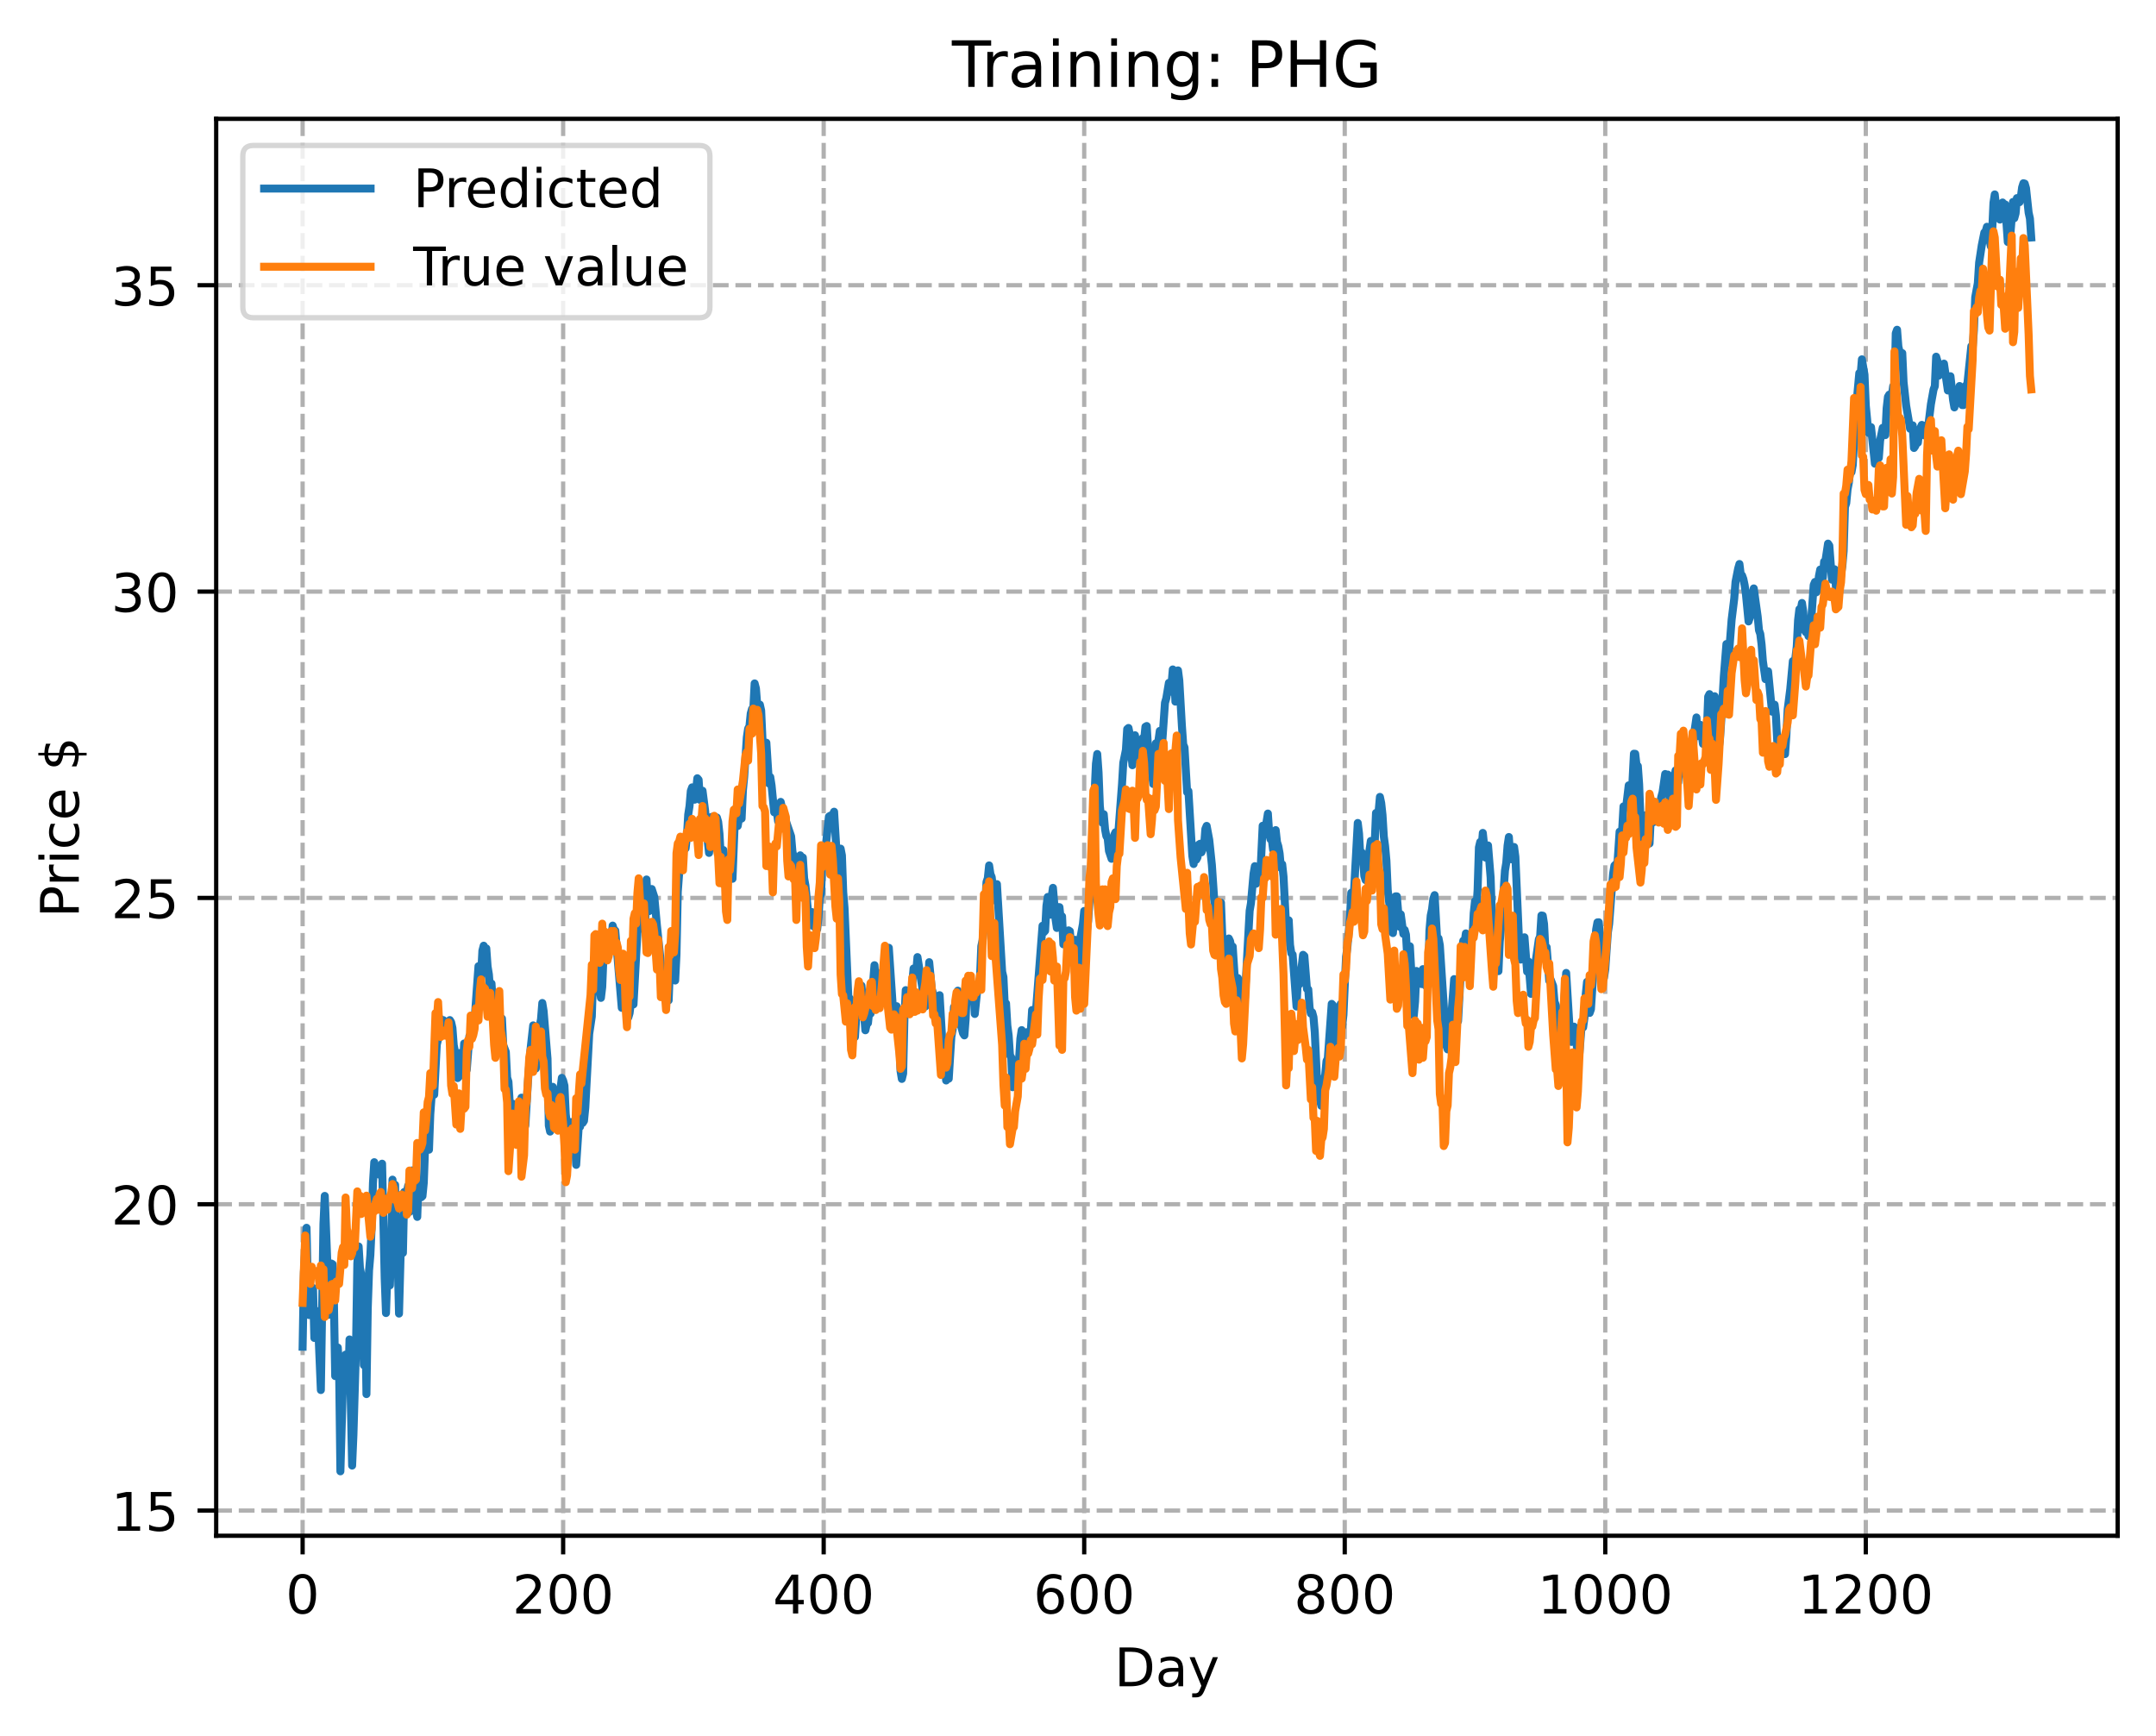 <?xml version="1.0" encoding="utf-8" standalone="no"?>
<!DOCTYPE svg PUBLIC "-//W3C//DTD SVG 1.1//EN"
  "http://www.w3.org/Graphics/SVG/1.1/DTD/svg11.dtd">
<!-- Created with matplotlib (https://matplotlib.org/) -->
<svg height="325.986pt" version="1.1" viewBox="0 0 404.923 325.986" width="404.923pt" xmlns="http://www.w3.org/2000/svg" xmlns:xlink="http://www.w3.org/1999/xlink">
 <defs>
  <style type="text/css">
*{stroke-linecap:butt;stroke-linejoin:round;}
  </style>
 </defs>
 <g id="figure_1">
  <g id="patch_1">
   <path d="M 0 325.986 
L 404.923 325.986 
L 404.923 0 
L 0 0 
z
" style="fill:#ffffff;"/>
  </g>
  <g id="axes_1">
   <g id="patch_2">
    <path d="M 40.603 288.43 
L 397.723 288.43 
L 397.723 22.318 
L 40.603 22.318 
z
" style="fill:#ffffff;"/>
   </g>
   <g id="matplotlib.axis_1">
    <g id="xtick_1">
     <g id="line2d_1">
      <path clip-path="url(#p5d6606ef22)" d="M 56.836 288.43 
L 56.836 22.318 
" style="fill:none;stroke:#b0b0b0;stroke-dasharray:2.96,1.28;stroke-dashoffset:0;stroke-width:0.8;"/>
     </g>
     <g id="line2d_2">
      <defs>
       <path d="M 0 0 
L 0 3.5 
" id="mb75a57be44" style="stroke:#000000;stroke-width:0.8;"/>
      </defs>
      <g>
       <use style="stroke:#000000;stroke-width:0.8;" x="56.836" xlink:href="#mb75a57be44" y="288.43"/>
      </g>
     </g>
     <g id="text_1">
      <!-- 0 -->
      <defs>
       <path d="M 31.781 66.406 
Q 24.172 66.406 20.328 58.906 
Q 16.5 51.422 16.5 36.375 
Q 16.5 21.391 20.328 13.891 
Q 24.172 6.391 31.781 6.391 
Q 39.453 6.391 43.281 13.891 
Q 47.125 21.391 47.125 36.375 
Q 47.125 51.422 43.281 58.906 
Q 39.453 66.406 31.781 66.406 
z
M 31.781 74.219 
Q 44.047 74.219 50.516 64.516 
Q 56.984 54.828 56.984 36.375 
Q 56.984 17.969 50.516 8.266 
Q 44.047 -1.422 31.781 -1.422 
Q 19.531 -1.422 13.062 8.266 
Q 6.594 17.969 6.594 36.375 
Q 6.594 54.828 13.062 64.516 
Q 19.531 74.219 31.781 74.219 
z
" id="DejaVuSans-48"/>
      </defs>
      <g transform="translate(53.655 303.029)scale(0.1 -0.1)">
       <use xlink:href="#DejaVuSans-48"/>
      </g>
     </g>
    </g>
    <g id="xtick_2">
     <g id="line2d_3">
      <path clip-path="url(#p5d6606ef22)" d="M 105.766 288.43 
L 105.766 22.318 
" style="fill:none;stroke:#b0b0b0;stroke-dasharray:2.96,1.28;stroke-dashoffset:0;stroke-width:0.8;"/>
     </g>
     <g id="line2d_4">
      <g>
       <use style="stroke:#000000;stroke-width:0.8;" x="105.766" xlink:href="#mb75a57be44" y="288.43"/>
      </g>
     </g>
     <g id="text_2">
      <!-- 200 -->
      <defs>
       <path d="M 19.188 8.297 
L 53.609 8.297 
L 53.609 0 
L 7.328 0 
L 7.328 8.297 
Q 12.938 14.109 22.625 23.891 
Q 32.328 33.688 34.812 36.531 
Q 39.547 41.844 41.422 45.531 
Q 43.312 49.219 43.312 52.781 
Q 43.312 58.594 39.234 62.25 
Q 35.156 65.922 28.609 65.922 
Q 23.969 65.922 18.812 64.312 
Q 13.672 62.703 7.812 59.422 
L 7.812 69.391 
Q 13.766 71.781 18.938 73 
Q 24.125 74.219 28.422 74.219 
Q 39.75 74.219 46.484 68.547 
Q 53.219 62.891 53.219 53.422 
Q 53.219 48.922 51.531 44.891 
Q 49.859 40.875 45.406 35.406 
Q 44.188 33.984 37.641 27.219 
Q 31.109 20.453 19.188 8.297 
z
" id="DejaVuSans-50"/>
      </defs>
      <g transform="translate(96.223 303.029)scale(0.1 -0.1)">
       <use xlink:href="#DejaVuSans-50"/>
       <use x="63.623" xlink:href="#DejaVuSans-48"/>
       <use x="127.246" xlink:href="#DejaVuSans-48"/>
      </g>
     </g>
    </g>
    <g id="xtick_3">
     <g id="line2d_5">
      <path clip-path="url(#p5d6606ef22)" d="M 154.697 288.43 
L 154.697 22.318 
" style="fill:none;stroke:#b0b0b0;stroke-dasharray:2.96,1.28;stroke-dashoffset:0;stroke-width:0.8;"/>
     </g>
     <g id="line2d_6">
      <g>
       <use style="stroke:#000000;stroke-width:0.8;" x="154.697" xlink:href="#mb75a57be44" y="288.43"/>
      </g>
     </g>
     <g id="text_3">
      <!-- 400 -->
      <defs>
       <path d="M 37.797 64.312 
L 12.891 25.391 
L 37.797 25.391 
z
M 35.203 72.906 
L 47.609 72.906 
L 47.609 25.391 
L 58.016 25.391 
L 58.016 17.188 
L 47.609 17.188 
L 47.609 0 
L 37.797 0 
L 37.797 17.188 
L 4.891 17.188 
L 4.891 26.703 
z
" id="DejaVuSans-52"/>
      </defs>
      <g transform="translate(145.153 303.029)scale(0.1 -0.1)">
       <use xlink:href="#DejaVuSans-52"/>
       <use x="63.623" xlink:href="#DejaVuSans-48"/>
       <use x="127.246" xlink:href="#DejaVuSans-48"/>
      </g>
     </g>
    </g>
    <g id="xtick_4">
     <g id="line2d_7">
      <path clip-path="url(#p5d6606ef22)" d="M 203.628 288.43 
L 203.628 22.318 
" style="fill:none;stroke:#b0b0b0;stroke-dasharray:2.96,1.28;stroke-dashoffset:0;stroke-width:0.8;"/>
     </g>
     <g id="line2d_8">
      <g>
       <use style="stroke:#000000;stroke-width:0.8;" x="203.628" xlink:href="#mb75a57be44" y="288.43"/>
      </g>
     </g>
     <g id="text_4">
      <!-- 600 -->
      <defs>
       <path d="M 33.016 40.375 
Q 26.375 40.375 22.484 35.828 
Q 18.609 31.297 18.609 23.391 
Q 18.609 15.531 22.484 10.953 
Q 26.375 6.391 33.016 6.391 
Q 39.656 6.391 43.531 10.953 
Q 47.406 15.531 47.406 23.391 
Q 47.406 31.297 43.531 35.828 
Q 39.656 40.375 33.016 40.375 
z
M 52.594 71.297 
L 52.594 62.312 
Q 48.875 64.062 45.094 64.984 
Q 41.312 65.922 37.594 65.922 
Q 27.828 65.922 22.672 59.328 
Q 17.531 52.734 16.797 39.406 
Q 19.672 43.656 24.016 45.922 
Q 28.375 48.188 33.594 48.188 
Q 44.578 48.188 50.953 41.516 
Q 57.328 34.859 57.328 23.391 
Q 57.328 12.156 50.688 5.359 
Q 44.047 -1.422 33.016 -1.422 
Q 20.359 -1.422 13.672 8.266 
Q 6.984 17.969 6.984 36.375 
Q 6.984 53.656 15.188 63.938 
Q 23.391 74.219 37.203 74.219 
Q 40.922 74.219 44.703 73.484 
Q 48.484 72.75 52.594 71.297 
z
" id="DejaVuSans-54"/>
      </defs>
      <g transform="translate(194.084 303.029)scale(0.1 -0.1)">
       <use xlink:href="#DejaVuSans-54"/>
       <use x="63.623" xlink:href="#DejaVuSans-48"/>
       <use x="127.246" xlink:href="#DejaVuSans-48"/>
      </g>
     </g>
    </g>
    <g id="xtick_5">
     <g id="line2d_9">
      <path clip-path="url(#p5d6606ef22)" d="M 252.558 288.43 
L 252.558 22.318 
" style="fill:none;stroke:#b0b0b0;stroke-dasharray:2.96,1.28;stroke-dashoffset:0;stroke-width:0.8;"/>
     </g>
     <g id="line2d_10">
      <g>
       <use style="stroke:#000000;stroke-width:0.8;" x="252.558" xlink:href="#mb75a57be44" y="288.43"/>
      </g>
     </g>
     <g id="text_5">
      <!-- 800 -->
      <defs>
       <path d="M 31.781 34.625 
Q 24.75 34.625 20.719 30.859 
Q 16.703 27.094 16.703 20.516 
Q 16.703 13.922 20.719 10.156 
Q 24.75 6.391 31.781 6.391 
Q 38.812 6.391 42.859 10.172 
Q 46.922 13.969 46.922 20.516 
Q 46.922 27.094 42.891 30.859 
Q 38.875 34.625 31.781 34.625 
z
M 21.922 38.812 
Q 15.578 40.375 12.031 44.719 
Q 8.5 49.078 8.5 55.328 
Q 8.5 64.062 14.719 69.141 
Q 20.953 74.219 31.781 74.219 
Q 42.672 74.219 48.875 69.141 
Q 55.078 64.062 55.078 55.328 
Q 55.078 49.078 51.531 44.719 
Q 48 40.375 41.703 38.812 
Q 48.828 37.156 52.797 32.312 
Q 56.781 27.484 56.781 20.516 
Q 56.781 9.906 50.312 4.234 
Q 43.844 -1.422 31.781 -1.422 
Q 19.734 -1.422 13.25 4.234 
Q 6.781 9.906 6.781 20.516 
Q 6.781 27.484 10.781 32.312 
Q 14.797 37.156 21.922 38.812 
z
M 18.312 54.391 
Q 18.312 48.734 21.844 45.562 
Q 25.391 42.391 31.781 42.391 
Q 38.141 42.391 41.719 45.562 
Q 45.312 48.734 45.312 54.391 
Q 45.312 60.062 41.719 63.234 
Q 38.141 66.406 31.781 66.406 
Q 25.391 66.406 21.844 63.234 
Q 18.312 60.062 18.312 54.391 
z
" id="DejaVuSans-56"/>
      </defs>
      <g transform="translate(243.015 303.029)scale(0.1 -0.1)">
       <use xlink:href="#DejaVuSans-56"/>
       <use x="63.623" xlink:href="#DejaVuSans-48"/>
       <use x="127.246" xlink:href="#DejaVuSans-48"/>
      </g>
     </g>
    </g>
    <g id="xtick_6">
     <g id="line2d_11">
      <path clip-path="url(#p5d6606ef22)" d="M 301.489 288.43 
L 301.489 22.318 
" style="fill:none;stroke:#b0b0b0;stroke-dasharray:2.96,1.28;stroke-dashoffset:0;stroke-width:0.8;"/>
     </g>
     <g id="line2d_12">
      <g>
       <use style="stroke:#000000;stroke-width:0.8;" x="301.489" xlink:href="#mb75a57be44" y="288.43"/>
      </g>
     </g>
     <g id="text_6">
      <!-- 1000 -->
      <defs>
       <path d="M 12.406 8.297 
L 28.516 8.297 
L 28.516 63.922 
L 10.984 60.406 
L 10.984 69.391 
L 28.422 72.906 
L 38.281 72.906 
L 38.281 8.297 
L 54.391 8.297 
L 54.391 0 
L 12.406 0 
z
" id="DejaVuSans-49"/>
      </defs>
      <g transform="translate(288.764 303.029)scale(0.1 -0.1)">
       <use xlink:href="#DejaVuSans-49"/>
       <use x="63.623" xlink:href="#DejaVuSans-48"/>
       <use x="127.246" xlink:href="#DejaVuSans-48"/>
       <use x="190.869" xlink:href="#DejaVuSans-48"/>
      </g>
     </g>
    </g>
    <g id="xtick_7">
     <g id="line2d_13">
      <path clip-path="url(#p5d6606ef22)" d="M 350.419 288.43 
L 350.419 22.318 
" style="fill:none;stroke:#b0b0b0;stroke-dasharray:2.96,1.28;stroke-dashoffset:0;stroke-width:0.8;"/>
     </g>
     <g id="line2d_14">
      <g>
       <use style="stroke:#000000;stroke-width:0.8;" x="350.419" xlink:href="#mb75a57be44" y="288.43"/>
      </g>
     </g>
     <g id="text_7">
      <!-- 1200 -->
      <g transform="translate(337.694 303.029)scale(0.1 -0.1)">
       <use xlink:href="#DejaVuSans-49"/>
       <use x="63.623" xlink:href="#DejaVuSans-50"/>
       <use x="127.246" xlink:href="#DejaVuSans-48"/>
       <use x="190.869" xlink:href="#DejaVuSans-48"/>
      </g>
     </g>
    </g>
    <g id="text_8">
     <!-- Day -->
     <defs>
      <path d="M 19.672 64.797 
L 19.672 8.109 
L 31.594 8.109 
Q 46.688 8.109 53.688 14.938 
Q 60.688 21.781 60.688 36.531 
Q 60.688 51.172 53.688 57.984 
Q 46.688 64.797 31.594 64.797 
z
M 9.812 72.906 
L 30.078 72.906 
Q 51.266 72.906 61.172 64.094 
Q 71.094 55.281 71.094 36.531 
Q 71.094 17.672 61.125 8.828 
Q 51.172 0 30.078 0 
L 9.812 0 
z
" id="DejaVuSans-68"/>
      <path d="M 34.281 27.484 
Q 23.391 27.484 19.188 25 
Q 14.984 22.516 14.984 16.5 
Q 14.984 11.719 18.141 8.906 
Q 21.297 6.109 26.703 6.109 
Q 34.188 6.109 38.703 11.406 
Q 43.219 16.703 43.219 25.484 
L 43.219 27.484 
z
M 52.203 31.203 
L 52.203 0 
L 43.219 0 
L 43.219 8.297 
Q 40.141 3.328 35.547 0.953 
Q 30.953 -1.422 24.312 -1.422 
Q 15.922 -1.422 10.953 3.297 
Q 6 8.016 6 15.922 
Q 6 25.141 12.172 29.828 
Q 18.359 34.516 30.609 34.516 
L 43.219 34.516 
L 43.219 35.406 
Q 43.219 41.609 39.141 45 
Q 35.062 48.391 27.688 48.391 
Q 23 48.391 18.547 47.266 
Q 14.109 46.141 10.016 43.891 
L 10.016 52.203 
Q 14.938 54.109 19.578 55.047 
Q 24.219 56 28.609 56 
Q 40.484 56 46.344 49.844 
Q 52.203 43.703 52.203 31.203 
z
" id="DejaVuSans-97"/>
      <path d="M 32.172 -5.078 
Q 28.375 -14.844 24.75 -17.812 
Q 21.141 -20.797 15.094 -20.797 
L 7.906 -20.797 
L 7.906 -13.281 
L 13.188 -13.281 
Q 16.891 -13.281 18.938 -11.516 
Q 21 -9.766 23.484 -3.219 
L 25.094 0.875 
L 2.984 54.688 
L 12.5 54.688 
L 29.594 11.922 
L 46.688 54.688 
L 56.203 54.688 
z
" id="DejaVuSans-121"/>
     </defs>
     <g transform="translate(209.29 316.707)scale(0.1 -0.1)">
      <use xlink:href="#DejaVuSans-68"/>
      <use x="77.002" xlink:href="#DejaVuSans-97"/>
      <use x="138.281" xlink:href="#DejaVuSans-121"/>
     </g>
    </g>
   </g>
   <g id="matplotlib.axis_2">
    <g id="ytick_1">
     <g id="line2d_15">
      <path clip-path="url(#p5d6606ef22)" d="M 40.603 283.707 
L 397.723 283.707 
" style="fill:none;stroke:#b0b0b0;stroke-dasharray:2.96,1.28;stroke-dashoffset:0;stroke-width:0.8;"/>
     </g>
     <g id="line2d_16">
      <defs>
       <path d="M 0 0 
L -3.5 0 
" id="m05770e8ac4" style="stroke:#000000;stroke-width:0.8;"/>
      </defs>
      <g>
       <use style="stroke:#000000;stroke-width:0.8;" x="40.603" xlink:href="#m05770e8ac4" y="283.707"/>
      </g>
     </g>
     <g id="text_9">
      <!-- 15 -->
      <defs>
       <path d="M 10.797 72.906 
L 49.516 72.906 
L 49.516 64.594 
L 19.828 64.594 
L 19.828 46.734 
Q 21.969 47.469 24.109 47.828 
Q 26.266 48.188 28.422 48.188 
Q 40.625 48.188 47.75 41.5 
Q 54.891 34.812 54.891 23.391 
Q 54.891 11.625 47.562 5.094 
Q 40.234 -1.422 26.906 -1.422 
Q 22.312 -1.422 17.547 -0.641 
Q 12.797 0.141 7.719 1.703 
L 7.719 11.625 
Q 12.109 9.234 16.797 8.062 
Q 21.484 6.891 26.703 6.891 
Q 35.156 6.891 40.078 11.328 
Q 45.016 15.766 45.016 23.391 
Q 45.016 31 40.078 35.438 
Q 35.156 39.891 26.703 39.891 
Q 22.75 39.891 18.812 39.016 
Q 14.891 38.141 10.797 36.281 
z
" id="DejaVuSans-53"/>
      </defs>
      <g transform="translate(20.878 287.506)scale(0.1 -0.1)">
       <use xlink:href="#DejaVuSans-49"/>
       <use x="63.623" xlink:href="#DejaVuSans-53"/>
      </g>
     </g>
    </g>
    <g id="ytick_2">
     <g id="line2d_17">
      <path clip-path="url(#p5d6606ef22)" d="M 40.603 226.173 
L 397.723 226.173 
" style="fill:none;stroke:#b0b0b0;stroke-dasharray:2.96,1.28;stroke-dashoffset:0;stroke-width:0.8;"/>
     </g>
     <g id="line2d_18">
      <g>
       <use style="stroke:#000000;stroke-width:0.8;" x="40.603" xlink:href="#m05770e8ac4" y="226.173"/>
      </g>
     </g>
     <g id="text_10">
      <!-- 20 -->
      <g transform="translate(20.878 229.972)scale(0.1 -0.1)">
       <use xlink:href="#DejaVuSans-50"/>
       <use x="63.623" xlink:href="#DejaVuSans-48"/>
      </g>
     </g>
    </g>
    <g id="ytick_3">
     <g id="line2d_19">
      <path clip-path="url(#p5d6606ef22)" d="M 40.603 168.64 
L 397.723 168.64 
" style="fill:none;stroke:#b0b0b0;stroke-dasharray:2.96,1.28;stroke-dashoffset:0;stroke-width:0.8;"/>
     </g>
     <g id="line2d_20">
      <g>
       <use style="stroke:#000000;stroke-width:0.8;" x="40.603" xlink:href="#m05770e8ac4" y="168.64"/>
      </g>
     </g>
     <g id="text_11">
      <!-- 25 -->
      <g transform="translate(20.878 172.439)scale(0.1 -0.1)">
       <use xlink:href="#DejaVuSans-50"/>
       <use x="63.623" xlink:href="#DejaVuSans-53"/>
      </g>
     </g>
    </g>
    <g id="ytick_4">
     <g id="line2d_21">
      <path clip-path="url(#p5d6606ef22)" d="M 40.603 111.106 
L 397.723 111.106 
" style="fill:none;stroke:#b0b0b0;stroke-dasharray:2.96,1.28;stroke-dashoffset:0;stroke-width:0.8;"/>
     </g>
     <g id="line2d_22">
      <g>
       <use style="stroke:#000000;stroke-width:0.8;" x="40.603" xlink:href="#m05770e8ac4" y="111.106"/>
      </g>
     </g>
     <g id="text_12">
      <!-- 30 -->
      <defs>
       <path d="M 40.578 39.312 
Q 47.656 37.797 51.625 33 
Q 55.609 28.219 55.609 21.188 
Q 55.609 10.406 48.188 4.484 
Q 40.766 -1.422 27.094 -1.422 
Q 22.516 -1.422 17.656 -0.516 
Q 12.797 0.391 7.625 2.203 
L 7.625 11.719 
Q 11.719 9.328 16.594 8.109 
Q 21.484 6.891 26.812 6.891 
Q 36.078 6.891 40.938 10.547 
Q 45.797 14.203 45.797 21.188 
Q 45.797 27.641 41.281 31.266 
Q 36.766 34.906 28.719 34.906 
L 20.219 34.906 
L 20.219 43.016 
L 29.109 43.016 
Q 36.375 43.016 40.234 45.922 
Q 44.094 48.828 44.094 54.297 
Q 44.094 59.906 40.109 62.906 
Q 36.141 65.922 28.719 65.922 
Q 24.656 65.922 20.016 65.031 
Q 15.375 64.156 9.812 62.312 
L 9.812 71.094 
Q 15.438 72.656 20.344 73.438 
Q 25.25 74.219 29.594 74.219 
Q 40.828 74.219 47.359 69.109 
Q 53.906 64.016 53.906 55.328 
Q 53.906 49.266 50.438 45.094 
Q 46.969 40.922 40.578 39.312 
z
" id="DejaVuSans-51"/>
      </defs>
      <g transform="translate(20.878 114.905)scale(0.1 -0.1)">
       <use xlink:href="#DejaVuSans-51"/>
       <use x="63.623" xlink:href="#DejaVuSans-48"/>
      </g>
     </g>
    </g>
    <g id="ytick_5">
     <g id="line2d_23">
      <path clip-path="url(#p5d6606ef22)" d="M 40.603 53.573 
L 397.723 53.573 
" style="fill:none;stroke:#b0b0b0;stroke-dasharray:2.96,1.28;stroke-dashoffset:0;stroke-width:0.8;"/>
     </g>
     <g id="line2d_24">
      <g>
       <use style="stroke:#000000;stroke-width:0.8;" x="40.603" xlink:href="#m05770e8ac4" y="53.573"/>
      </g>
     </g>
     <g id="text_13">
      <!-- 35 -->
      <g transform="translate(20.878 57.372)scale(0.1 -0.1)">
       <use xlink:href="#DejaVuSans-51"/>
       <use x="63.623" xlink:href="#DejaVuSans-53"/>
      </g>
     </g>
    </g>
    <g id="text_14">
     <!-- Price $ -->
     <defs>
      <path d="M 19.672 64.797 
L 19.672 37.406 
L 32.078 37.406 
Q 38.969 37.406 42.719 40.969 
Q 46.484 44.531 46.484 51.125 
Q 46.484 57.672 42.719 61.234 
Q 38.969 64.797 32.078 64.797 
z
M 9.812 72.906 
L 32.078 72.906 
Q 44.344 72.906 50.609 67.359 
Q 56.891 61.812 56.891 51.125 
Q 56.891 40.328 50.609 34.812 
Q 44.344 29.297 32.078 29.297 
L 19.672 29.297 
L 19.672 0 
L 9.812 0 
z
" id="DejaVuSans-80"/>
      <path d="M 41.109 46.297 
Q 39.594 47.172 37.812 47.578 
Q 36.031 48 33.891 48 
Q 26.266 48 22.188 43.047 
Q 18.109 38.094 18.109 28.812 
L 18.109 0 
L 9.078 0 
L 9.078 54.688 
L 18.109 54.688 
L 18.109 46.188 
Q 20.953 51.172 25.484 53.578 
Q 30.031 56 36.531 56 
Q 37.453 56 38.578 55.875 
Q 39.703 55.766 41.062 55.516 
z
" id="DejaVuSans-114"/>
      <path d="M 9.422 54.688 
L 18.406 54.688 
L 18.406 0 
L 9.422 0 
z
M 9.422 75.984 
L 18.406 75.984 
L 18.406 64.594 
L 9.422 64.594 
z
" id="DejaVuSans-105"/>
      <path d="M 48.781 52.594 
L 48.781 44.188 
Q 44.969 46.297 41.141 47.344 
Q 37.312 48.391 33.406 48.391 
Q 24.656 48.391 19.812 42.844 
Q 14.984 37.312 14.984 27.297 
Q 14.984 17.281 19.812 11.734 
Q 24.656 6.203 33.406 6.203 
Q 37.312 6.203 41.141 7.25 
Q 44.969 8.297 48.781 10.406 
L 48.781 2.094 
Q 45.016 0.344 40.984 -0.531 
Q 36.969 -1.422 32.422 -1.422 
Q 20.062 -1.422 12.781 6.344 
Q 5.516 14.109 5.516 27.297 
Q 5.516 40.672 12.859 48.328 
Q 20.219 56 33.016 56 
Q 37.156 56 41.109 55.141 
Q 45.062 54.297 48.781 52.594 
z
" id="DejaVuSans-99"/>
      <path d="M 56.203 29.594 
L 56.203 25.203 
L 14.891 25.203 
Q 15.484 15.922 20.484 11.062 
Q 25.484 6.203 34.422 6.203 
Q 39.594 6.203 44.453 7.469 
Q 49.312 8.734 54.109 11.281 
L 54.109 2.781 
Q 49.266 0.734 44.188 -0.344 
Q 39.109 -1.422 33.891 -1.422 
Q 20.797 -1.422 13.156 6.188 
Q 5.516 13.812 5.516 26.812 
Q 5.516 40.234 12.766 48.109 
Q 20.016 56 32.328 56 
Q 43.359 56 49.781 48.891 
Q 56.203 41.797 56.203 29.594 
z
M 47.219 32.234 
Q 47.125 39.594 43.094 43.984 
Q 39.062 48.391 32.422 48.391 
Q 24.906 48.391 20.391 44.141 
Q 15.875 39.891 15.188 32.172 
z
" id="DejaVuSans-101"/>
      <path id="DejaVuSans-32"/>
      <path d="M 33.797 -14.703 
L 28.906 -14.703 
L 28.859 0 
Q 23.734 0.094 18.609 1.188 
Q 13.484 2.297 8.297 4.5 
L 8.297 13.281 
Q 13.281 10.156 18.375 8.562 
Q 23.484 6.984 28.906 6.938 
L 28.906 29.203 
Q 18.109 30.953 13.203 35.156 
Q 8.297 39.359 8.297 46.688 
Q 8.297 54.641 13.625 59.219 
Q 18.953 63.812 28.906 64.5 
L 28.906 75.984 
L 33.797 75.984 
L 33.797 64.656 
Q 38.328 64.453 42.578 63.688 
Q 46.828 62.938 50.875 61.625 
L 50.875 53.078 
Q 46.828 55.125 42.547 56.25 
Q 38.281 57.375 33.797 57.562 
L 33.797 36.719 
Q 44.875 35.016 50.094 30.609 
Q 55.328 26.219 55.328 18.609 
Q 55.328 10.359 49.781 5.594 
Q 44.234 0.828 33.797 0.094 
z
M 28.906 37.594 
L 28.906 57.625 
Q 23.25 56.984 20.266 54.391 
Q 17.281 51.812 17.281 47.516 
Q 17.281 43.312 20.031 40.969 
Q 22.797 38.625 28.906 37.594 
z
M 33.797 28.219 
L 33.797 7.078 
Q 39.984 7.906 43.141 10.594 
Q 46.297 13.281 46.297 17.672 
Q 46.297 21.969 43.281 24.5 
Q 40.281 27.047 33.797 28.219 
z
" id="DejaVuSans-36"/>
     </defs>
     <g transform="translate(14.798 172.342)rotate(-90)scale(0.1 -0.1)">
      <use xlink:href="#DejaVuSans-80"/>
      <use x="58.553" xlink:href="#DejaVuSans-114"/>
      <use x="99.666" xlink:href="#DejaVuSans-105"/>
      <use x="127.449" xlink:href="#DejaVuSans-99"/>
      <use x="182.43" xlink:href="#DejaVuSans-101"/>
      <use x="243.953" xlink:href="#DejaVuSans-32"/>
      <use x="275.74" xlink:href="#DejaVuSans-36"/>
     </g>
    </g>
   </g>
   <g id="line2d_25">
    <path clip-path="url(#p5d6606ef22)" d="M 56.836 252.932 
L 57.081 238.948 
L 57.57 230.595 
L 57.814 241.347 
L 58.059 246.985 
L 58.304 242.258 
L 58.548 242.526 
L 58.793 241.898 
L 59.038 251.283 
L 59.282 246.137 
L 59.527 249.269 
L 59.772 249.477 
L 60.261 261.068 
L 60.75 229.855 
L 60.995 224.608 
L 61.484 237.378 
L 61.729 246.94 
L 62.218 237.3 
L 62.463 237.436 
L 62.708 244.088 
L 62.952 258.443 
L 63.197 253.834 
L 63.441 253.081 
L 63.686 257.057 
L 63.931 276.334 
L 64.42 259.469 
L 64.909 254.412 
L 65.154 256.431 
L 65.399 260.677 
L 65.643 251.568 
L 66.133 275.253 
L 66.377 269.526 
L 66.867 253.026 
L 67.111 237.274 
L 67.356 234.1 
L 67.601 238.16 
L 67.845 239.376 
L 68.335 256.388 
L 68.579 245.357 
L 68.824 261.827 
L 69.069 245.649 
L 69.313 238.611 
L 69.558 235.722 
L 69.802 230.514 
L 70.047 222.208 
L 70.292 218.277 
L 70.536 220.609 
L 71.026 219.027 
L 71.27 220.627 
L 71.515 220.024 
L 71.76 218.557 
L 72.249 240.072 
L 72.494 246.608 
L 72.983 232.385 
L 73.228 241.408 
L 73.472 234.187 
L 73.717 221.553 
L 73.962 226.551 
L 74.206 222.525 
L 74.451 237.173 
L 74.696 236.643 
L 74.94 246.71 
L 75.429 228.617 
L 75.674 235.314 
L 75.919 223.872 
L 76.163 224.245 
L 76.408 223.91 
L 76.653 222.692 
L 76.897 227.607 
L 77.142 220.585 
L 77.387 219.827 
L 77.876 226.112 
L 78.365 228.55 
L 78.61 221.6 
L 79.099 224.868 
L 79.344 224.644 
L 79.589 222.155 
L 79.833 215.517 
L 80.078 214.161 
L 80.323 215.931 
L 80.567 215.934 
L 80.812 209.266 
L 81.056 205.887 
L 81.301 204.096 
L 81.546 205.596 
L 82.035 196.181 
L 82.524 194.21 
L 82.769 191.384 
L 83.014 193.779 
L 83.258 191.594 
L 83.503 192.727 
L 83.748 192.295 
L 84.237 193.451 
L 84.482 191.587 
L 84.726 191.979 
L 84.971 193.061 
L 85.216 196.286 
L 85.705 198.785 
L 85.95 202.472 
L 86.194 202.219 
L 86.439 197.758 
L 86.928 200.981 
L 87.173 195.982 
L 87.417 199.292 
L 87.662 200.944 
L 88.151 194.611 
L 88.396 195.166 
L 88.641 191.866 
L 88.885 192.914 
L 89.13 191.581 
L 89.864 181.466 
L 90.109 187.791 
L 90.598 178.546 
L 90.843 177.613 
L 91.087 178.413 
L 91.332 178.116 
L 91.577 181.523 
L 91.821 183.013 
L 92.066 186.211 
L 92.311 184.716 
L 92.8 192.109 
L 93.044 192.164 
L 93.289 195.612 
L 93.534 197.095 
L 94.023 192.416 
L 94.268 191.288 
L 94.512 196.274 
L 95.002 197.568 
L 95.246 202.4 
L 95.491 203.17 
L 95.736 207.21 
L 95.98 207.969 
L 96.225 207.272 
L 96.47 207.373 
L 96.959 213.618 
L 97.204 214.968 
L 97.448 214.093 
L 97.693 207.006 
L 97.938 206.156 
L 98.182 210.438 
L 98.427 212.049 
L 98.672 211.365 
L 99.161 203.022 
L 99.65 196.956 
L 100.139 192.58 
L 100.384 198.05 
L 100.629 200.693 
L 100.873 195.63 
L 101.118 193.263 
L 101.363 192.703 
L 101.607 191.421 
L 101.852 188.374 
L 102.097 189.884 
L 102.831 198.844 
L 103.075 211.4 
L 103.32 212.529 
L 103.809 204.12 
L 104.054 205.441 
L 104.543 210.86 
L 104.788 208.19 
L 105.032 208.961 
L 105.277 204.356 
L 105.522 202.437 
L 105.766 202.951 
L 106.011 203.915 
L 106.256 209.264 
L 106.5 211.485 
L 106.745 211.629 
L 106.99 211.592 
L 107.234 210.74 
L 107.479 211.144 
L 107.724 212.213 
L 107.968 214.169 
L 108.213 218.776 
L 108.702 211.423 
L 108.947 211.62 
L 109.192 207.433 
L 109.436 210.898 
L 109.681 210.51 
L 109.926 208.025 
L 110.66 194.185 
L 111.149 190.898 
L 111.393 183.197 
L 111.883 182.337 
L 112.127 180.203 
L 112.372 181.137 
L 112.617 185.62 
L 112.861 187.415 
L 113.106 185.378 
L 113.351 179.354 
L 113.595 177.752 
L 113.84 177.14 
L 114.574 178.634 
L 114.819 176.873 
L 115.063 173.84 
L 115.308 174.647 
L 115.553 174.77 
L 116.776 189.284 
L 117.02 188.867 
L 117.265 185.359 
L 117.51 184.811 
L 117.999 191.1 
L 118.244 190.271 
L 118.733 186.29 
L 118.978 188.641 
L 119.712 175.216 
L 119.956 173.897 
L 120.201 168.079 
L 120.446 167.372 
L 120.69 171.024 
L 120.935 171.76 
L 121.18 173.211 
L 121.424 165.181 
L 121.669 170.12 
L 121.914 171.117 
L 122.403 166.97 
L 122.892 168.488 
L 123.381 173.838 
L 124.115 180.863 
L 124.605 184.406 
L 124.849 182.1 
L 125.094 182.642 
L 125.339 187.431 
L 125.583 187.882 
L 125.828 181.3 
L 126.073 181.745 
L 126.317 180.252 
L 126.562 181.259 
L 126.807 184.152 
L 127.051 179.281 
L 127.296 167.471 
L 127.785 160.811 
L 128.275 157.332 
L 128.519 159.358 
L 128.764 159.342 
L 129.008 157.196 
L 129.253 153.002 
L 129.498 151.413 
L 129.742 148.555 
L 129.987 147.875 
L 130.232 150.189 
L 130.476 150.187 
L 130.721 148.578 
L 130.966 146.167 
L 131.21 146.462 
L 131.455 150.215 
L 131.944 148.512 
L 132.434 152.309 
L 132.923 157.989 
L 133.168 160.189 
L 133.657 153.425 
L 133.902 153.818 
L 134.146 153.492 
L 134.391 155.047 
L 134.636 153.536 
L 134.88 154.344 
L 135.125 156.586 
L 135.369 160.895 
L 135.614 160.048 
L 135.859 159.652 
L 136.103 161.521 
L 136.348 160.897 
L 136.593 161.462 
L 136.837 163.859 
L 137.082 161.611 
L 137.327 164.172 
L 137.571 165.048 
L 138.061 152.766 
L 138.305 151.639 
L 138.55 155.136 
L 139.039 152.274 
L 139.284 153.743 
L 139.529 148.425 
L 139.773 145.872 
L 140.263 138.48 
L 140.507 136.843 
L 140.752 136.408 
L 140.996 134.001 
L 141.241 133.149 
L 141.486 133.018 
L 141.73 128.356 
L 141.975 129.299 
L 142.22 132.423 
L 142.464 133.829 
L 142.709 132.336 
L 142.954 133.443 
L 143.198 138.828 
L 143.443 140.045 
L 143.932 139.49 
L 144.422 147.15 
L 144.666 145.936 
L 144.911 147.53 
L 145.4 152.562 
L 145.645 152.555 
L 145.89 152.34 
L 146.134 154.24 
L 146.379 153.926 
L 146.624 150.605 
L 146.868 151.731 
L 147.113 155.571 
L 147.357 154.207 
L 147.602 154.205 
L 148.581 157.075 
L 148.825 159.889 
L 149.07 161.136 
L 149.315 164.077 
L 149.559 161.557 
L 149.804 163.721 
L 150.293 160.639 
L 150.538 162.937 
L 150.783 161.053 
L 151.027 164.941 
L 151.272 166.317 
L 152.006 173.583 
L 152.251 173.782 
L 152.495 171.301 
L 152.984 174.119 
L 153.229 174.193 
L 153.474 174.527 
L 153.718 172.341 
L 153.963 168.527 
L 154.208 167.841 
L 154.452 161.477 
L 154.697 159.618 
L 154.942 160.331 
L 155.676 153.374 
L 155.92 153.196 
L 156.165 153.474 
L 156.654 152.45 
L 157.144 160.584 
L 157.633 164.757 
L 157.878 159.387 
L 158.122 160.649 
L 158.367 167.568 
L 158.612 170.493 
L 159.345 187.724 
L 159.59 187.514 
L 159.835 192.026 
L 160.079 192.466 
L 160.569 194.764 
L 161.058 187.356 
L 161.303 188.692 
L 161.547 187.587 
L 161.792 185.114 
L 162.281 190.488 
L 162.526 193.499 
L 162.771 192.382 
L 163.015 192.145 
L 163.26 189.833 
L 163.505 190.376 
L 164.239 181.276 
L 164.483 184.583 
L 164.728 182.681 
L 164.972 186.699 
L 165.217 185.047 
L 165.462 185.256 
L 165.706 187.262 
L 166.44 179.243 
L 166.685 178.131 
L 166.93 178.004 
L 167.664 188.863 
L 167.908 193.088 
L 168.398 188.976 
L 168.887 194.951 
L 169.132 201.153 
L 169.376 202.634 
L 169.621 201.618 
L 169.866 191.113 
L 170.11 185.962 
L 170.355 189.171 
L 170.6 186.631 
L 171.089 190.144 
L 171.333 184.616 
L 171.578 181.898 
L 171.823 182.598 
L 172.067 182.706 
L 172.312 179.753 
L 173.78 189.042 
L 174.025 188.493 
L 174.269 186.752 
L 174.514 180.71 
L 175.003 185.778 
L 175.248 186.559 
L 175.493 189.656 
L 175.737 190.345 
L 175.982 188.301 
L 176.227 189.528 
L 176.471 186.913 
L 176.96 195.368 
L 177.205 198.488 
L 177.45 199.268 
L 177.694 202.931 
L 177.939 202.2 
L 178.184 202.596 
L 178.673 194.719 
L 178.918 193.361 
L 179.162 189.139 
L 179.407 189.557 
L 179.652 190.386 
L 179.896 186.062 
L 180.141 187.215 
L 180.386 192.287 
L 180.875 194.086 
L 181.12 194.459 
L 181.364 191.379 
L 181.609 185.297 
L 181.854 184.454 
L 182.098 186.144 
L 182.343 184.387 
L 182.832 186.111 
L 183.077 190.437 
L 183.566 185.721 
L 183.811 185.725 
L 184.055 183.587 
L 184.3 177.705 
L 184.545 176.589 
L 184.789 173.901 
L 185.279 165.643 
L 185.523 164.937 
L 185.768 162.537 
L 186.013 164.152 
L 186.257 164.756 
L 186.747 169.091 
L 186.991 166.971 
L 187.236 166.054 
L 188.215 182.506 
L 188.459 183.522 
L 188.704 188.773 
L 188.948 188.451 
L 189.193 192.608 
L 189.438 194.478 
L 189.682 198.182 
L 189.927 198.614 
L 190.172 204.193 
L 190.416 203.409 
L 190.906 200.166 
L 191.15 200.716 
L 191.395 198.84 
L 191.64 195.068 
L 191.884 193.47 
L 192.374 197.637 
L 192.618 194.17 
L 192.863 193.857 
L 193.108 195.933 
L 193.352 194.256 
L 193.597 193.676 
L 193.842 189.694 
L 194.331 192.909 
L 195.799 173.869 
L 196.043 175.09 
L 196.288 174.817 
L 196.533 170.145 
L 196.777 168.461 
L 197.022 171.669 
L 197.267 171.793 
L 197.511 168.459 
L 197.756 166.748 
L 198.245 172.621 
L 198.49 174.283 
L 198.735 170.357 
L 198.979 170.374 
L 199.224 172.77 
L 199.469 172.107 
L 199.713 177.356 
L 199.958 177.358 
L 200.203 175.921 
L 200.447 176.79 
L 200.692 174.738 
L 200.936 174.897 
L 201.426 180.76 
L 201.67 180.412 
L 201.915 176.505 
L 202.16 177.539 
L 202.649 180.737 
L 202.894 176.248 
L 203.383 173.545 
L 203.628 171.091 
L 203.872 175.175 
L 204.117 174.932 
L 204.362 172.998 
L 204.606 169.369 
L 205.096 159.712 
L 205.83 143.452 
L 206.074 141.612 
L 206.319 145.056 
L 206.563 151.365 
L 206.808 153.662 
L 207.053 154.532 
L 207.297 152.919 
L 207.542 155.757 
L 207.787 157.042 
L 208.031 157.404 
L 208.276 159.822 
L 208.765 161.292 
L 209.01 160.285 
L 209.255 156.826 
L 209.499 156.314 
L 209.744 158.232 
L 209.989 157.025 
L 210.723 147.342 
L 210.967 143.268 
L 211.457 140.858 
L 211.701 136.929 
L 211.946 136.722 
L 212.191 137.975 
L 212.68 143.718 
L 212.924 139.872 
L 213.169 138.09 
L 213.658 142.416 
L 213.903 141.429 
L 214.148 143.031 
L 214.392 139.95 
L 214.637 138.596 
L 214.882 138.956 
L 215.126 136.491 
L 215.371 136.356 
L 215.86 144.561 
L 216.105 143.506 
L 216.594 147.249 
L 216.839 145.165 
L 217.084 139.603 
L 217.328 142.721 
L 217.573 139.058 
L 217.818 137.274 
L 218.062 137.549 
L 218.307 139.006 
L 218.796 131.999 
L 219.041 131.16 
L 219.53 128.248 
L 219.775 129.924 
L 220.019 128.621 
L 220.264 125.732 
L 220.509 125.93 
L 220.753 131.773 
L 220.998 130.76 
L 221.243 125.914 
L 221.487 127.798 
L 221.977 136.352 
L 222.221 139.816 
L 222.466 140.396 
L 222.955 148.788 
L 223.2 148.586 
L 223.934 160.76 
L 224.179 162.274 
L 224.423 159.207 
L 224.668 161.468 
L 224.912 161.016 
L 225.157 158.62 
L 225.402 158.466 
L 225.646 160.082 
L 226.136 158.928 
L 226.38 155.687 
L 226.625 155.112 
L 227.114 157.742 
L 227.604 162.426 
L 228.338 173.327 
L 228.582 176.629 
L 228.827 174.863 
L 229.316 169.534 
L 229.561 175.892 
L 230.05 182.191 
L 230.539 179.842 
L 230.784 176.259 
L 231.029 176.768 
L 231.273 178.135 
L 231.518 177.777 
L 232.007 185.269 
L 232.252 185.215 
L 232.497 183.697 
L 232.741 184.82 
L 232.986 188.409 
L 233.231 189.965 
L 233.475 188.863 
L 233.72 188.826 
L 234.699 171.058 
L 234.943 169.639 
L 235.433 164.084 
L 235.677 162.675 
L 235.922 165.974 
L 236.167 165.592 
L 236.411 164.923 
L 236.656 165.305 
L 237.145 155.085 
L 237.39 156.797 
L 237.634 155.831 
L 238.124 152.796 
L 238.368 156.513 
L 238.613 157.621 
L 238.858 157.642 
L 239.102 159.591 
L 239.347 158.361 
L 239.592 155.906 
L 239.836 158.149 
L 240.081 158.933 
L 240.326 160.285 
L 240.57 162.997 
L 240.815 162.329 
L 241.06 164.639 
L 241.549 173.973 
L 241.794 172.789 
L 242.038 172.848 
L 242.283 177.479 
L 242.527 179.043 
L 242.772 179.291 
L 243.506 189.041 
L 243.751 183.877 
L 243.995 184.895 
L 244.24 183.521 
L 244.729 179.329 
L 244.974 179.549 
L 245.463 185.74 
L 245.708 185.831 
L 245.953 189.227 
L 246.197 190.362 
L 246.442 190.142 
L 246.687 191.032 
L 246.931 193.861 
L 247.421 204.478 
L 248.155 207.679 
L 248.644 202.662 
L 248.888 201.87 
L 249.133 199.257 
L 249.378 198.804 
L 250.112 188.542 
L 250.356 188.805 
L 250.846 196.283 
L 251.09 196.771 
L 251.335 191.896 
L 251.58 189.347 
L 251.824 188.516 
L 252.069 192.865 
L 252.314 190.608 
L 252.803 179.697 
L 253.048 177.991 
L 253.537 172.342 
L 253.782 167.683 
L 254.026 167.516 
L 254.271 167.908 
L 255.005 154.564 
L 255.249 156.595 
L 255.494 161.121 
L 255.739 160.093 
L 255.983 160.945 
L 256.228 164.51 
L 256.473 165.293 
L 256.717 160.69 
L 256.962 161.359 
L 257.451 157.946 
L 257.941 160.053 
L 258.185 158.385 
L 258.43 152.687 
L 258.675 152.857 
L 258.919 152.407 
L 259.164 149.668 
L 259.409 150.831 
L 259.653 153.09 
L 259.898 157.108 
L 260.143 158.94 
L 260.387 161.658 
L 260.632 167.182 
L 261.121 171.379 
L 261.366 175.006 
L 261.61 175.244 
L 262.1 168.348 
L 262.344 168.346 
L 262.834 174.044 
L 263.078 171.73 
L 263.568 175.395 
L 263.812 174.649 
L 264.057 175.55 
L 264.302 179.728 
L 264.546 179.346 
L 264.791 177.719 
L 265.525 190.763 
L 265.77 188.096 
L 266.014 182.359 
L 266.259 184.153 
L 266.748 184.728 
L 266.993 184.821 
L 267.237 182.015 
L 267.482 182.802 
L 267.727 185.096 
L 267.971 184.017 
L 268.216 185.035 
L 268.461 174.835 
L 268.705 171.951 
L 268.95 170.797 
L 269.195 168.78 
L 269.439 168.117 
L 269.929 176.833 
L 270.173 176.241 
L 270.418 177.524 
L 271.641 196.398 
L 271.886 197.089 
L 272.131 195.895 
L 272.62 190.279 
L 273.109 183.89 
L 273.354 187.052 
L 273.598 192.043 
L 273.843 191.791 
L 274.577 178.31 
L 274.822 176.681 
L 275.066 177.014 
L 275.311 175.304 
L 275.556 176.156 
L 275.8 179.113 
L 276.045 179.786 
L 276.29 176.454 
L 276.534 176.317 
L 276.779 171.511 
L 277.024 169.242 
L 277.268 170.901 
L 277.513 167.124 
L 277.758 159.159 
L 278.002 158.127 
L 278.247 159.393 
L 278.491 156.43 
L 278.981 161.064 
L 279.225 159.5 
L 279.47 158.783 
L 279.959 164.826 
L 280.204 172.26 
L 280.449 174.727 
L 280.693 178.721 
L 280.938 179.698 
L 281.183 179.053 
L 281.427 182.392 
L 281.672 176.809 
L 281.917 174.306 
L 282.651 163.51 
L 282.895 162.035 
L 283.14 158.815 
L 283.385 157.201 
L 283.629 160.711 
L 283.874 161.383 
L 284.363 159.072 
L 284.608 160.915 
L 285.342 177.86 
L 285.586 180.222 
L 285.831 179.189 
L 286.32 176.038 
L 286.81 182.483 
L 287.054 180.578 
L 287.544 186.662 
L 289.012 176.426 
L 289.256 175.888 
L 289.501 171.939 
L 289.746 171.979 
L 289.99 173.525 
L 290.235 178.067 
L 290.479 177.895 
L 290.969 184.206 
L 291.213 183.934 
L 291.703 185.202 
L 291.947 188.096 
L 292.192 188.762 
L 292.437 193.189 
L 292.681 192.096 
L 292.926 195.594 
L 293.171 194.949 
L 293.415 193.001 
L 293.905 186.329 
L 294.149 182.727 
L 294.883 194.709 
L 295.128 195.688 
L 295.617 192.817 
L 295.862 193.779 
L 296.351 198.388 
L 296.596 198.353 
L 297.085 192.168 
L 297.33 192.958 
L 297.574 191.204 
L 297.819 186.769 
L 298.064 184.403 
L 298.553 190.244 
L 298.798 189.556 
L 299.532 178.17 
L 299.776 174.574 
L 300.021 173.237 
L 300.266 173.214 
L 300.755 178.461 
L 301.244 183.66 
L 301.489 182.057 
L 301.978 175.131 
L 302.223 173.481 
L 302.712 167.004 
L 302.957 164.105 
L 303.201 162.587 
L 303.446 162.339 
L 303.691 163.446 
L 304.18 156.194 
L 304.425 156.802 
L 304.669 155.706 
L 304.914 151.454 
L 305.159 151.693 
L 305.403 151.653 
L 305.893 147.499 
L 306.137 151.062 
L 306.382 151.009 
L 306.871 141.557 
L 307.116 141.58 
L 307.361 143.722 
L 307.605 143.87 
L 307.85 147.281 
L 308.339 159.94 
L 308.584 158.137 
L 309.073 153.116 
L 309.807 158.408 
L 310.052 153.189 
L 310.296 151.896 
L 310.541 154.42 
L 311.03 151.717 
L 311.275 151.608 
L 311.52 152.307 
L 312.009 149.691 
L 312.254 148.767 
L 312.743 145.369 
L 312.988 145.788 
L 313.232 145.471 
L 313.722 152.21 
L 313.966 147.913 
L 314.211 147.262 
L 314.7 144.687 
L 315.189 146.981 
L 315.434 142.798 
L 315.679 142.715 
L 316.168 138.42 
L 316.413 140.174 
L 316.657 140.703 
L 317.391 147.895 
L 317.636 146.041 
L 318.125 138.139 
L 318.615 134.748 
L 318.859 138.252 
L 319.349 136.129 
L 319.838 139.711 
L 320.082 139.536 
L 320.327 139.17 
L 320.572 137.141 
L 320.816 130.842 
L 321.061 130.365 
L 321.306 132.883 
L 321.55 137.994 
L 322.04 130.766 
L 322.529 140.551 
L 322.774 140.699 
L 323.018 138.981 
L 323.263 135.42 
L 323.752 127.083 
L 324.242 120.955 
L 324.486 124.585 
L 324.731 122.691 
L 325.22 116.401 
L 325.71 112.434 
L 325.954 109.278 
L 326.443 106.791 
L 326.688 105.927 
L 326.933 107.923 
L 327.177 108.065 
L 327.422 108.743 
L 327.667 109.906 
L 327.911 111.644 
L 328.401 116.712 
L 328.89 115.237 
L 329.135 111.579 
L 329.379 110.515 
L 330.113 115.799 
L 330.358 118.365 
L 330.603 119.064 
L 330.847 121.03 
L 331.092 124.178 
L 331.581 127.559 
L 332.07 126.078 
L 332.804 133.658 
L 333.049 133.198 
L 333.294 132.346 
L 333.538 134.389 
L 333.783 139.132 
L 334.028 140.363 
L 334.272 138.893 
L 334.517 139.689 
L 334.762 139.464 
L 335.006 140.188 
L 335.251 141.632 
L 335.496 138.269 
L 335.74 133.278 
L 336.23 129.436 
L 336.719 124.155 
L 336.964 125.505 
L 337.453 121.407 
L 337.698 116.479 
L 337.942 114.417 
L 338.187 114.547 
L 338.431 113.247 
L 338.676 114.889 
L 338.921 118.366 
L 339.165 118.744 
L 339.41 118.547 
L 339.655 119.477 
L 339.899 118.566 
L 340.144 116.795 
L 340.633 109.866 
L 340.878 109.297 
L 341.123 111.248 
L 341.367 110.852 
L 341.612 108.22 
L 341.857 106.969 
L 342.101 109.075 
L 342.346 108.521 
L 342.591 105.478 
L 342.835 105.372 
L 343.325 102.098 
L 343.569 102.476 
L 344.058 108.872 
L 344.303 107.066 
L 344.548 106.915 
L 345.037 113.019 
L 345.282 112.416 
L 345.771 107.878 
L 346.016 106.29 
L 346.26 103.473 
L 346.505 95.236 
L 346.75 94.484 
L 346.994 91.909 
L 347.239 90.632 
L 347.484 88.441 
L 347.728 88.685 
L 347.973 87.325 
L 348.462 78.095 
L 349.196 70.069 
L 349.441 70.479 
L 349.686 67.486 
L 350.175 70.369 
L 350.419 76.19 
L 350.909 81.297 
L 351.398 80.218 
L 352.132 87.094 
L 352.377 85.526 
L 352.621 86.051 
L 352.866 86.007 
L 353.111 82.721 
L 353.6 80.348 
L 353.845 81.657 
L 354.089 81.717 
L 354.334 76.678 
L 354.579 74.529 
L 354.823 74.116 
L 355.068 74.95 
L 355.313 74.304 
L 355.557 72.523 
L 355.802 74.385 
L 356.046 62.597 
L 356.291 61.929 
L 356.536 65.086 
L 356.78 66.12 
L 357.27 66.319 
L 357.514 71.772 
L 358.004 76.21 
L 358.738 80.526 
L 359.227 79.88 
L 359.472 84.135 
L 359.716 83.775 
L 359.961 83.1 
L 360.206 83.14 
L 360.45 80.886 
L 360.94 79.803 
L 361.184 81.28 
L 361.429 81.776 
L 361.674 79.913 
L 361.918 81.906 
L 362.652 75.894 
L 363.141 73.17 
L 363.386 72.532 
L 363.631 66.991 
L 363.875 67.8 
L 364.12 70.55 
L 364.365 70.106 
L 364.609 68.902 
L 364.854 68.464 
L 365.099 68.294 
L 365.833 73.338 
L 366.077 73.236 
L 366.322 70.662 
L 366.811 75.117 
L 367.056 76.517 
L 367.301 74.753 
L 367.545 75.482 
L 367.79 74.842 
L 368.034 72.498 
L 368.279 73.031 
L 368.524 76.08 
L 368.768 76.082 
L 369.013 73.197 
L 369.258 72.383 
L 369.502 72.032 
L 370.236 65.029 
L 370.481 65.312 
L 370.726 62.014 
L 370.97 55.831 
L 371.46 53.166 
L 371.704 49.32 
L 372.194 46.096 
L 372.683 43.673 
L 372.928 43.441 
L 373.172 42.592 
L 373.906 46.283 
L 374.151 43.507 
L 374.395 38.1 
L 374.64 36.512 
L 374.885 38.72 
L 375.129 39.197 
L 375.374 39.364 
L 375.619 41.24 
L 375.863 38.325 
L 376.108 38.031 
L 376.353 39.062 
L 376.597 38.39 
L 377.087 45.454 
L 377.331 42.976 
L 377.576 43.985 
L 378.065 37.924 
L 378.31 40.985 
L 378.555 40.083 
L 378.799 37.209 
L 379.044 37.373 
L 379.289 37.975 
L 379.533 37.017 
L 379.778 35.192 
L 380.022 34.414 
L 380.267 34.487 
L 380.512 35.341 
L 381.001 39.937 
L 381.246 41.05 
L 381.49 44.605 
L 381.49 44.605 
" style="fill:none;stroke:#1f77b4;stroke-linecap:square;stroke-width:1.5;"/>
   </g>
   <g id="line2d_26">
    <path clip-path="url(#p5d6606ef22)" d="M 56.836 244.699 
L 57.325 232.042 
L 57.57 237.335 
L 57.814 237.68 
L 58.059 240.326 
L 58.304 241.132 
L 58.548 237.91 
L 58.793 238.946 
L 59.038 238.83 
L 59.282 239.291 
L 59.527 238.715 
L 59.772 239.061 
L 60.016 241.477 
L 60.261 237.68 
L 60.506 241.707 
L 60.75 238.37 
L 60.995 247.345 
L 61.24 244.239 
L 61.484 246.08 
L 61.729 246.08 
L 61.974 244.699 
L 62.218 241.247 
L 62.463 241.132 
L 62.708 243.548 
L 62.952 244.239 
L 63.197 240.672 
L 63.441 241.017 
L 63.686 241.132 
L 64.175 235.263 
L 64.42 234.228 
L 64.665 237.565 
L 64.909 224.907 
L 65.154 230.776 
L 65.643 232.732 
L 65.888 235.954 
L 66.133 235.378 
L 66.377 233.998 
L 66.622 234.343 
L 67.111 223.757 
L 67.356 225.713 
L 67.601 224.562 
L 67.845 228.014 
L 68.09 227.439 
L 68.335 225.483 
L 68.579 227.094 
L 68.824 224.562 
L 69.313 229.625 
L 69.558 232.272 
L 69.802 230.776 
L 70.047 226.633 
L 70.292 227.554 
L 70.536 225.943 
L 70.781 225.138 
L 71.026 227.209 
L 71.27 224.332 
L 71.515 223.872 
L 71.76 226.518 
L 72.004 227.784 
L 72.249 226.864 
L 72.494 225.138 
L 72.738 227.209 
L 72.983 225.368 
L 73.472 224.102 
L 73.717 222.376 
L 73.962 223.181 
L 74.206 225.368 
L 74.451 225.138 
L 74.94 226.979 
L 75.429 224.332 
L 75.674 225.943 
L 75.919 226.748 
L 76.163 225.022 
L 76.408 228.129 
L 76.653 227.439 
L 76.897 219.844 
L 77.142 220.535 
L 77.387 223.181 
L 77.631 220.535 
L 77.876 221.801 
L 78.121 221.57 
L 78.365 214.666 
L 78.61 215.702 
L 78.855 215.932 
L 79.099 215.472 
L 79.344 214.666 
L 79.589 208.913 
L 79.833 212.365 
L 80.078 210.179 
L 80.323 206.957 
L 80.567 206.036 
L 80.812 201.549 
L 81.056 202.124 
L 81.301 203.965 
L 81.79 190.272 
L 82.035 191.538 
L 82.28 188.201 
L 82.524 192.919 
L 82.769 194.76 
L 83.014 193.494 
L 83.258 194.53 
L 83.503 194.185 
L 83.748 194.53 
L 83.992 194.185 
L 84.237 191.998 
L 84.482 196.026 
L 84.726 203.85 
L 84.971 205.461 
L 85.216 203.965 
L 85.705 211.214 
L 85.95 206.727 
L 86.194 205.346 
L 86.439 212.02 
L 86.684 207.877 
L 86.928 206.382 
L 87.173 208.223 
L 87.417 207.877 
L 87.662 197.406 
L 87.907 195.335 
L 88.151 196.601 
L 88.396 190.733 
L 88.641 195.105 
L 88.885 194.415 
L 89.13 193.264 
L 89.375 189.352 
L 89.619 191.078 
L 89.864 191.653 
L 90.109 186.245 
L 90.353 183.944 
L 90.598 187.05 
L 90.843 185.439 
L 91.087 185.67 
L 91.577 190.963 
L 91.821 190.617 
L 92.066 186.475 
L 92.555 191.653 
L 92.8 196.256 
L 93.044 198.672 
L 93.289 197.176 
L 93.778 186.13 
L 94.023 193.379 
L 94.512 196.256 
L 94.757 204.541 
L 95.002 204.656 
L 95.246 207.072 
L 95.491 219.96 
L 96.225 209.143 
L 96.47 210.869 
L 96.714 211.445 
L 96.959 215.012 
L 97.448 206.842 
L 97.693 209.373 
L 97.938 220.995 
L 98.427 216.968 
L 98.672 207.877 
L 98.916 206.842 
L 99.405 198.557 
L 99.65 197.176 
L 99.895 200.053 
L 100.139 201.319 
L 100.384 199.017 
L 100.629 192.804 
L 100.873 198.097 
L 101.118 197.176 
L 101.363 195.795 
L 101.607 193.724 
L 101.852 198.442 
L 102.097 199.363 
L 102.341 204.425 
L 102.586 205.576 
L 102.831 205.346 
L 103.075 208.798 
L 103.32 209.719 
L 103.565 207.532 
L 103.809 208.223 
L 104.054 211.79 
L 104.299 212.02 
L 104.543 212.02 
L 104.788 212.365 
L 105.032 206.497 
L 105.277 206.036 
L 105.766 211.214 
L 106.011 215.242 
L 106.256 222.031 
L 106.5 220.765 
L 106.99 212.365 
L 107.234 215.242 
L 107.479 211.905 
L 107.724 212.25 
L 107.968 215.932 
L 108.213 206.267 
L 108.458 208.913 
L 108.947 201.779 
L 109.192 203.505 
L 110.904 186.935 
L 111.149 181.182 
L 111.393 185.9 
L 111.638 175.659 
L 111.883 175.429 
L 112.127 177.845 
L 112.372 178.535 
L 112.617 180.837 
L 112.861 179.456 
L 113.106 173.472 
L 113.351 177.845 
L 113.595 174.968 
L 114.085 180.377 
L 114.329 179.571 
L 114.574 176.234 
L 114.819 174.853 
L 115.063 176.694 
L 115.308 174.853 
L 115.553 178.766 
L 115.797 177.04 
L 116.042 177.96 
L 116.287 182.218 
L 116.531 184.059 
L 117.02 179.111 
L 117.265 181.182 
L 117.51 189.467 
L 117.754 192.919 
L 117.999 186.36 
L 118.244 187.165 
L 118.488 176.694 
L 118.733 180.031 
L 118.978 172.552 
L 119.222 171.516 
L 119.467 173.472 
L 119.712 167.719 
L 119.956 164.958 
L 120.201 169.1 
L 120.69 170.366 
L 120.935 169.675 
L 121.424 178.881 
L 121.669 178.996 
L 121.914 176.119 
L 122.158 174.968 
L 122.403 173.127 
L 122.648 173.588 
L 122.892 175.198 
L 123.381 182.103 
L 123.626 176.464 
L 123.871 180.607 
L 124.115 187.281 
L 124.36 183.253 
L 124.605 183.023 
L 125.094 189.697 
L 125.339 185.9 
L 125.583 177.845 
L 125.828 179.456 
L 126.073 174.853 
L 126.317 175.198 
L 126.562 178.881 
L 126.807 175.198 
L 127.051 160.24 
L 127.296 158.399 
L 127.541 158.054 
L 127.785 157.133 
L 128.275 163.462 
L 128.519 158.974 
L 129.008 156.212 
L 129.253 156.097 
L 129.498 154.717 
L 129.742 157.363 
L 129.987 153.796 
L 130.232 156.097 
L 130.476 154.832 
L 130.721 154.832 
L 131.21 160.585 
L 131.455 153.796 
L 131.7 154.602 
L 131.944 151.38 
L 132.189 156.328 
L 132.434 153.681 
L 132.678 157.593 
L 132.923 156.097 
L 133.168 155.867 
L 133.412 159.089 
L 133.657 154.026 
L 133.902 154.832 
L 134.146 153.221 
L 134.391 153.681 
L 134.636 159.434 
L 134.88 160.815 
L 135.125 165.878 
L 135.369 160.93 
L 135.614 165.303 
L 135.859 166.108 
L 136.103 164.152 
L 136.348 171.171 
L 136.593 172.782 
L 136.837 161.39 
L 137.082 163.462 
L 137.327 160.47 
L 137.571 154.256 
L 137.816 152.07 
L 138.061 152.185 
L 138.305 152.76 
L 138.55 148.273 
L 138.795 150.919 
L 139.284 148.158 
L 139.529 146.662 
L 140.018 141.829 
L 140.263 141.254 
L 140.507 142.865 
L 140.752 136.881 
L 140.996 137.917 
L 141.241 137.802 
L 141.486 133.084 
L 141.975 133.429 
L 142.22 133.314 
L 142.464 134.35 
L 142.954 141.484 
L 143.198 151.38 
L 143.443 151.61 
L 143.688 152.415 
L 143.932 162.656 
L 144.177 160.24 
L 144.422 158.974 
L 144.666 162.886 
L 144.911 160.93 
L 145.156 167.604 
L 145.4 159.319 
L 145.645 158.399 
L 145.89 158.974 
L 146.379 153.796 
L 146.624 155.407 
L 146.868 155.637 
L 147.113 151.725 
L 147.602 153.451 
L 147.847 161.621 
L 148.091 164.612 
L 148.336 162.311 
L 148.581 162.656 
L 149.07 165.188 
L 149.315 164.497 
L 149.559 172.782 
L 149.804 164.152 
L 150.049 167.259 
L 150.293 162.426 
L 150.538 166.568 
L 150.783 168.64 
L 151.027 166.799 
L 151.272 168.41 
L 151.517 177.845 
L 151.761 181.527 
L 152.006 177.385 
L 152.251 175.659 
L 152.495 176.234 
L 152.984 178.075 
L 153.229 176.234 
L 153.474 173.357 
L 153.718 168.41 
L 153.963 165.763 
L 154.208 158.744 
L 154.452 162.886 
L 155.186 160.815 
L 155.431 158.744 
L 155.92 164.267 
L 156.165 158.859 
L 156.41 161.39 
L 156.899 170.251 
L 157.144 172.552 
L 157.388 164.958 
L 157.633 169.445 
L 157.878 183.023 
L 158.122 186.705 
L 158.367 186.935 
L 158.856 191.883 
L 159.101 188.431 
L 159.345 190.848 
L 159.59 190.502 
L 159.835 197.176 
L 160.079 198.212 
L 160.569 189.122 
L 160.813 190.042 
L 161.058 186.13 
L 161.303 184.289 
L 161.547 185.555 
L 162.037 191.078 
L 162.281 190.387 
L 162.526 189.352 
L 162.771 187.741 
L 163.015 188.776 
L 163.505 184.634 
L 163.749 184.404 
L 163.994 189.007 
L 164.239 188.776 
L 164.483 189.697 
L 164.972 187.741 
L 165.217 189.352 
L 165.706 184.059 
L 166.196 177.615 
L 166.44 181.987 
L 166.685 188.546 
L 167.174 193.034 
L 167.419 193.379 
L 167.664 193.264 
L 167.908 190.502 
L 168.153 190.848 
L 168.887 197.637 
L 169.132 200.743 
L 169.376 200.283 
L 169.621 189.582 
L 169.866 189.237 
L 170.11 190.042 
L 170.355 187.281 
L 170.844 190.502 
L 171.333 183.598 
L 171.578 190.042 
L 171.823 190.042 
L 172.067 186.36 
L 172.312 189.812 
L 172.557 187.511 
L 172.801 188.201 
L 173.046 188.546 
L 173.291 189.582 
L 173.535 186.13 
L 173.78 184.634 
L 174.025 182.218 
L 174.269 184.864 
L 174.514 186.13 
L 174.759 183.253 
L 175.003 185.785 
L 175.248 190.733 
L 175.493 190.502 
L 175.737 192.228 
L 175.982 191.538 
L 176.716 201.894 
L 176.96 197.637 
L 177.205 199.363 
L 177.45 198.212 
L 177.694 200.513 
L 177.939 199.708 
L 178.184 195.335 
L 178.428 194.3 
L 178.673 193.954 
L 178.918 190.387 
L 179.162 192.574 
L 179.407 187.971 
L 179.652 186.36 
L 179.896 186.82 
L 180.386 189.467 
L 180.63 190.272 
L 180.875 190.272 
L 181.364 184.174 
L 181.609 184.404 
L 181.854 183.253 
L 182.098 184.289 
L 182.343 183.253 
L 182.588 187.281 
L 182.832 187.281 
L 183.077 186.245 
L 183.321 186.475 
L 183.566 185.324 
L 183.811 185.094 
L 184.055 183.138 
L 184.3 185.9 
L 184.789 167.949 
L 185.034 171.056 
L 185.279 166.568 
L 185.523 169.905 
L 185.768 165.533 
L 186.257 179.571 
L 186.747 173.357 
L 186.991 179.916 
L 188.215 196.256 
L 188.459 203.735 
L 188.704 207.647 
L 188.948 202.354 
L 189.193 211.675 
L 189.438 210.179 
L 189.682 214.897 
L 190.172 212.02 
L 190.416 211.675 
L 190.661 208.683 
L 191.15 205.921 
L 191.395 199.823 
L 191.64 200.168 
L 191.884 202.584 
L 192.129 200.858 
L 192.374 196.026 
L 192.618 200.743 
L 192.863 197.637 
L 193.108 197.867 
L 193.352 196.946 
L 193.597 195.335 
L 193.842 196.141 
L 194.575 190.502 
L 194.82 194.3 
L 195.065 187.511 
L 195.309 183.829 
L 195.554 183.598 
L 195.799 184.059 
L 196.288 177.27 
L 196.777 178.075 
L 197.022 176.809 
L 197.267 182.448 
L 197.511 177.27 
L 197.756 179.916 
L 198.001 184.174 
L 198.245 184.174 
L 198.49 181.527 
L 198.979 196.371 
L 199.224 190.617 
L 199.469 197.176 
L 199.713 183.829 
L 199.958 183.713 
L 200.203 182.448 
L 200.447 177.385 
L 200.692 179.226 
L 200.936 176.004 
L 201.181 180.607 
L 201.426 178.42 
L 201.67 178.075 
L 201.915 187.281 
L 202.16 189.812 
L 202.404 188.546 
L 202.649 181.757 
L 202.894 189.467 
L 203.138 182.563 
L 203.628 188.546 
L 204.362 172.322 
L 204.606 164.958 
L 204.851 162.886 
L 205.34 148.503 
L 205.585 147.928 
L 205.83 165.993 
L 206.319 171.746 
L 206.563 173.818 
L 206.808 172.207 
L 207.053 167.029 
L 207.297 169.905 
L 207.542 167.029 
L 208.031 173.933 
L 208.276 171.401 
L 208.521 170.366 
L 208.765 165.648 
L 209.01 164.958 
L 209.255 166.223 
L 209.499 168.87 
L 209.744 162.656 
L 209.989 160.585 
L 210.233 160.355 
L 210.723 152.185 
L 211.212 150.344 
L 211.457 148.273 
L 211.946 151.84 
L 212.191 151.955 
L 212.435 149.539 
L 212.68 148.503 
L 212.924 151.495 
L 213.169 157.363 
L 213.414 149.884 
L 213.658 149.999 
L 213.903 149.078 
L 214.148 143.095 
L 214.392 143.785 
L 214.637 141.024 
L 214.882 143.325 
L 215.126 149.078 
L 215.371 150.229 
L 215.616 149.769 
L 216.105 156.673 
L 216.35 154.026 
L 216.594 149.999 
L 216.839 152.185 
L 217.084 151.495 
L 217.573 141.599 
L 217.818 142.865 
L 218.062 142.75 
L 218.551 139.528 
L 218.796 146.662 
L 219.041 144.015 
L 219.285 147.237 
L 219.53 151.955 
L 219.775 145.051 
L 220.019 141.484 
L 220.509 143.785 
L 220.998 138.147 
L 221.243 154.026 
L 221.732 161.045 
L 222.711 170.711 
L 222.955 163.922 
L 223.445 175.314 
L 223.689 177.385 
L 224.179 172.092 
L 224.423 173.127 
L 224.912 166.568 
L 225.157 166.799 
L 225.402 166.338 
L 225.646 166.223 
L 225.891 168.064 
L 226.136 164.727 
L 226.38 166.338 
L 226.625 170.941 
L 226.87 170.251 
L 227.114 172.782 
L 227.359 173.588 
L 227.604 173.703 
L 227.848 178.535 
L 228.093 179.341 
L 228.338 179.456 
L 228.827 169.33 
L 229.316 181.987 
L 229.561 183.598 
L 229.806 186.935 
L 230.05 188.201 
L 230.295 188.546 
L 230.539 182.678 
L 230.784 180.031 
L 231.029 183.253 
L 231.518 185.67 
L 231.763 192.228 
L 232.007 193.724 
L 232.252 187.856 
L 232.497 189.352 
L 232.741 191.883 
L 232.986 193.149 
L 233.231 198.787 
L 233.475 196.141 
L 234.209 181.067 
L 234.699 179.571 
L 234.943 176.349 
L 235.433 175.314 
L 235.677 176.809 
L 235.922 176.579 
L 236.167 176.004 
L 236.411 178.075 
L 236.656 174.623 
L 236.9 168.525 
L 237.145 168.64 
L 237.39 164.958 
L 237.634 164.958 
L 237.879 161.506 
L 238.124 162.081 
L 238.368 162.311 
L 238.613 162.081 
L 238.858 164.612 
L 239.102 160.47 
L 239.347 164.497 
L 239.592 175.544 
L 239.836 173.818 
L 240.081 174.623 
L 240.326 174.968 
L 240.57 170.711 
L 241.06 183.023 
L 241.549 203.85 
L 241.794 199.017 
L 242.038 200.628 
L 242.283 191.193 
L 242.527 190.387 
L 242.772 192.574 
L 243.017 197.406 
L 243.506 192.343 
L 243.751 195.335 
L 243.995 193.264 
L 244.24 192.689 
L 244.485 188.316 
L 244.729 192.919 
L 245.219 196.601 
L 245.463 199.017 
L 245.708 197.176 
L 246.197 206.497 
L 246.442 204.195 
L 246.687 209.949 
L 246.931 210.294 
L 247.176 216.162 
L 247.421 210.524 
L 247.665 216.277 
L 247.91 217.083 
L 248.155 214.091 
L 248.399 213.631 
L 248.644 212.02 
L 248.888 204.771 
L 249.133 203.85 
L 249.622 200.858 
L 249.867 196.601 
L 250.601 202.239 
L 250.846 199.017 
L 251.09 198.442 
L 251.335 196.831 
L 251.58 198.442 
L 251.824 196.831 
L 252.314 183.023 
L 252.558 184.174 
L 252.803 181.987 
L 253.048 177.04 
L 253.292 176.004 
L 253.537 173.357 
L 253.782 172.552 
L 254.026 171.286 
L 254.271 173.127 
L 254.76 165.533 
L 255.005 170.251 
L 255.249 171.286 
L 255.494 170.711 
L 255.983 175.659 
L 256.228 174.968 
L 256.473 166.914 
L 256.717 169.215 
L 257.207 164.267 
L 257.696 167.259 
L 258.185 158.859 
L 258.43 159.204 
L 258.675 158.514 
L 258.919 163.001 
L 259.164 163.922 
L 259.409 173.588 
L 259.653 174.508 
L 259.898 170.596 
L 260.143 175.544 
L 260.632 179.111 
L 261.121 187.741 
L 261.61 178.766 
L 261.855 178.535 
L 262.344 189.467 
L 262.589 188.891 
L 262.834 183.368 
L 263.078 182.678 
L 263.323 185.094 
L 263.568 179.226 
L 263.812 180.952 
L 264.057 185.209 
L 264.302 192.689 
L 264.546 192.113 
L 265.28 201.549 
L 265.77 191.653 
L 266.014 192.113 
L 266.259 192.228 
L 266.503 199.017 
L 266.993 193.034 
L 267.237 198.672 
L 267.482 195.335 
L 267.727 195.565 
L 267.971 194.76 
L 268.216 178.881 
L 268.461 177.04 
L 268.705 181.987 
L 268.95 174.393 
L 269.195 176.349 
L 269.684 186.475 
L 269.929 191.653 
L 270.173 193.264 
L 270.418 205.461 
L 270.663 207.302 
L 270.907 206.727 
L 271.152 215.242 
L 271.397 214.666 
L 271.641 208.683 
L 271.886 207.647 
L 272.131 201.549 
L 272.375 200.513 
L 272.62 198.672 
L 272.864 192.459 
L 273.109 193.954 
L 273.354 199.478 
L 273.843 189.352 
L 274.088 186.705 
L 274.332 177.73 
L 274.822 183.598 
L 275.066 177.845 
L 275.556 182.218 
L 275.8 180.952 
L 276.045 185.209 
L 276.534 174.968 
L 276.779 176.119 
L 277.024 174.393 
L 277.268 174.393 
L 277.513 171.631 
L 277.758 172.667 
L 278.002 170.941 
L 278.247 170.251 
L 278.491 174.738 
L 278.981 167.259 
L 279.225 168.179 
L 280.204 182.218 
L 280.449 185.324 
L 280.693 180.377 
L 280.938 180.952 
L 281.672 170.02 
L 281.917 169.905 
L 282.406 167.029 
L 282.651 167.029 
L 282.895 166.338 
L 283.14 166.914 
L 283.385 179.341 
L 283.629 174.623 
L 283.874 172.437 
L 284.118 171.977 
L 284.363 180.146 
L 284.608 181.182 
L 284.852 187.971 
L 285.097 190.272 
L 285.342 190.042 
L 285.831 189.352 
L 286.076 186.82 
L 286.32 190.617 
L 286.565 192.228 
L 286.81 191.538 
L 287.054 196.601 
L 287.299 195.68 
L 287.544 192.919 
L 287.788 192.804 
L 288.033 191.653 
L 288.278 191.193 
L 288.767 182.218 
L 289.256 176.349 
L 289.501 176.694 
L 289.746 177.615 
L 289.99 179.341 
L 290.235 178.881 
L 290.479 181.642 
L 290.724 182.448 
L 290.969 180.952 
L 291.703 194.3 
L 292.192 200.858 
L 292.437 200.743 
L 292.681 203.965 
L 292.926 203.16 
L 293.171 194.3 
L 293.415 190.042 
L 293.66 189.812 
L 293.905 183.829 
L 294.394 214.551 
L 294.639 211.79 
L 295.128 198.672 
L 295.373 197.637 
L 295.617 199.708 
L 295.862 205.691 
L 296.106 207.993 
L 296.351 205.001 
L 296.84 193.724 
L 297.085 191.768 
L 297.33 191.653 
L 297.574 187.511 
L 297.819 187.741 
L 298.064 188.316 
L 298.308 188.546 
L 298.553 183.138 
L 298.798 185.094 
L 299.042 182.563 
L 299.287 176.809 
L 299.532 175.659 
L 299.776 177.155 
L 300.021 180.722 
L 300.51 182.218 
L 300.755 185.785 
L 301 185.67 
L 301.734 177.5 
L 302.467 166.108 
L 302.712 166.914 
L 302.957 165.648 
L 303.201 166.684 
L 303.446 166.568 
L 303.935 161.621 
L 304.18 164.727 
L 304.425 162.081 
L 304.669 156.903 
L 304.914 160.125 
L 305.159 157.363 
L 305.403 157.363 
L 305.648 155.062 
L 305.893 156.673 
L 306.137 155.982 
L 306.382 150.574 
L 306.627 149.999 
L 306.871 154.602 
L 307.116 153.451 
L 307.361 159.204 
L 308.094 165.763 
L 308.339 163.462 
L 308.584 158.514 
L 308.828 162.081 
L 309.073 157.593 
L 309.318 158.744 
L 309.562 157.593 
L 309.807 149.078 
L 310.052 150.114 
L 310.296 154.256 
L 310.541 153.106 
L 310.786 150.574 
L 311.03 153.221 
L 311.275 152.76 
L 311.52 154.486 
L 311.764 151.61 
L 312.254 151.265 
L 312.498 154.717 
L 312.743 150.689 
L 313.232 155.867 
L 313.477 155.062 
L 313.722 152.991 
L 313.966 151.955 
L 314.211 149.999 
L 314.455 153.451 
L 314.7 155.292 
L 314.945 155.062 
L 315.189 141.944 
L 315.434 142.174 
L 315.679 137.802 
L 315.923 140.333 
L 316.168 137.226 
L 316.413 140.333 
L 316.657 144.936 
L 316.902 147.352 
L 317.147 151.38 
L 317.391 147.928 
L 317.636 140.678 
L 317.881 137.572 
L 318.615 148.273 
L 318.859 145.051 
L 319.104 143.785 
L 319.349 147.352 
L 319.593 143.325 
L 319.838 143.555 
L 320.327 142.174 
L 320.572 135.27 
L 320.816 138.377 
L 321.061 138.722 
L 321.306 144.591 
L 321.55 139.643 
L 321.795 144.015 
L 322.04 144.361 
L 322.284 150.229 
L 322.774 143.44 
L 323.263 134.12 
L 323.508 133.889 
L 323.752 133.084 
L 323.997 133.084 
L 324.242 134.12 
L 324.486 129.747 
L 324.731 134.235 
L 325.22 126.41 
L 325.71 123.073 
L 325.954 123.073 
L 326.199 122.153 
L 326.443 121.807 
L 326.688 123.418 
L 326.933 122.613 
L 327.177 118.01 
L 327.667 127.791 
L 327.911 130.207 
L 328.156 128.827 
L 328.89 122.038 
L 329.135 127.446 
L 329.379 123.994 
L 329.869 131.473 
L 330.113 129.977 
L 330.358 130.668 
L 330.603 135.04 
L 330.847 135.5 
L 331.092 141.369 
L 331.581 133.544 
L 331.826 137.226 
L 332.07 142.98 
L 332.315 144.015 
L 332.56 143.44 
L 332.804 141.139 
L 333.049 140.103 
L 333.538 145.281 
L 333.783 145.051 
L 334.028 142.174 
L 334.272 143.555 
L 334.517 138.722 
L 334.762 140.103 
L 335.006 138.607 
L 335.251 138.032 
L 335.74 135.731 
L 335.985 133.314 
L 336.23 132.854 
L 336.474 134.35 
L 336.719 134.35 
L 337.208 127.906 
L 337.453 122.153 
L 337.698 122.268 
L 337.942 120.312 
L 338.431 124.224 
L 338.676 124.684 
L 339.165 128.942 
L 339.41 127.216 
L 339.655 126.87 
L 340.144 120.542 
L 340.389 119.736 
L 340.633 117.435 
L 340.878 121.002 
L 341.123 119.046 
L 341.367 115.824 
L 341.857 117.895 
L 342.101 113.983 
L 342.346 113.523 
L 342.835 109.61 
L 343.325 112.027 
L 343.814 112.142 
L 344.058 111.106 
L 344.303 111.336 
L 344.548 112.487 
L 344.792 114.443 
L 345.282 113.983 
L 345.526 110.876 
L 345.771 109.38 
L 346.016 105.353 
L 346.26 92.696 
L 346.505 92.696 
L 346.75 91.2 
L 346.994 88.208 
L 347.239 90.164 
L 347.484 88.898 
L 347.728 86.597 
L 348.218 74.745 
L 348.462 76.931 
L 348.707 76.586 
L 348.952 78.082 
L 349.196 76.816 
L 349.441 72.674 
L 349.686 85.561 
L 349.93 85.792 
L 350.175 92.005 
L 350.419 92.811 
L 350.664 92.465 
L 350.909 91.085 
L 351.153 93.846 
L 351.398 93.846 
L 351.643 95.687 
L 352.132 94.076 
L 352.377 95.917 
L 352.621 94.306 
L 352.866 88.093 
L 353.111 87.402 
L 353.355 90.164 
L 353.6 95.112 
L 353.845 95.112 
L 354.089 88.898 
L 354.334 87.863 
L 354.579 90.394 
L 354.823 90.164 
L 355.068 86.252 
L 355.313 92.696 
L 355.557 89.589 
L 355.802 66 
L 356.046 71.753 
L 356.291 74.745 
L 356.536 79.348 
L 356.78 78.427 
L 357.025 78.888 
L 357.27 81.879 
L 358.004 98.564 
L 358.248 93.156 
L 358.493 96.263 
L 358.738 95.227 
L 358.982 99.024 
L 359.227 98.679 
L 359.472 95.572 
L 359.716 96.493 
L 359.961 92.58 
L 360.45 89.934 
L 360.695 91.085 
L 360.94 95.917 
L 361.184 92.58 
L 361.674 99.715 
L 361.918 85.446 
L 362.163 80.614 
L 362.407 79.463 
L 362.652 78.888 
L 362.897 84.641 
L 363.141 83.72 
L 363.386 80.959 
L 363.631 85.561 
L 363.875 87.633 
L 364.365 82.915 
L 364.609 82.685 
L 365.099 91.2 
L 365.343 95.457 
L 365.588 91.89 
L 365.833 90.854 
L 366.077 85.331 
L 366.322 86.597 
L 366.567 91.43 
L 366.811 93.846 
L 367.056 86.137 
L 367.301 86.712 
L 367.79 84.641 
L 368.034 86.597 
L 368.279 92.811 
L 369.013 88.553 
L 369.258 85.216 
L 369.502 80.153 
L 369.747 80.614 
L 370.236 71.984 
L 370.481 67.726 
L 370.726 58.406 
L 370.97 59.096 
L 371.215 57.715 
L 371.46 58.636 
L 371.704 55.874 
L 371.949 54.608 
L 372.194 54.723 
L 372.438 50.466 
L 372.683 52.997 
L 372.928 54.148 
L 373.172 59.096 
L 373.417 61.512 
L 373.662 62.088 
L 374.151 45.978 
L 374.395 43.447 
L 374.64 44.598 
L 375.129 53.803 
L 375.374 52.882 
L 375.619 52.537 
L 375.863 57.255 
L 376.108 56.449 
L 376.353 58.06 
L 376.597 61.743 
L 376.842 60.822 
L 377.087 55.644 
L 377.331 54.954 
L 377.821 44.252 
L 378.065 64.274 
L 378.31 62.318 
L 378.555 51.041 
L 378.799 53.343 
L 379.044 57.83 
L 379.289 54.148 
L 379.533 48.51 
L 379.778 50.581 
L 380.022 44.713 
L 380.267 46.093 
L 381.001 62.778 
L 381.246 70.603 
L 381.49 73.134 
L 381.49 73.134 
" style="fill:none;stroke:#ff7f0e;stroke-linecap:square;stroke-width:1.5;"/>
   </g>
   <g id="patch_3">
    <path d="M 40.603 288.43 
L 40.603 22.318 
" style="fill:none;stroke:#000000;stroke-linecap:square;stroke-linejoin:miter;stroke-width:0.8;"/>
   </g>
   <g id="patch_4">
    <path d="M 397.723 288.43 
L 397.723 22.318 
" style="fill:none;stroke:#000000;stroke-linecap:square;stroke-linejoin:miter;stroke-width:0.8;"/>
   </g>
   <g id="patch_5">
    <path d="M 40.603 288.43 
L 397.723 288.43 
" style="fill:none;stroke:#000000;stroke-linecap:square;stroke-linejoin:miter;stroke-width:0.8;"/>
   </g>
   <g id="patch_6">
    <path d="M 40.603 22.318 
L 397.723 22.318 
" style="fill:none;stroke:#000000;stroke-linecap:square;stroke-linejoin:miter;stroke-width:0.8;"/>
   </g>
   <g id="text_15">
    <!-- Training: PHG -->
    <defs>
     <path d="M -0.297 72.906 
L 61.375 72.906 
L 61.375 64.594 
L 35.5 64.594 
L 35.5 0 
L 25.594 0 
L 25.594 64.594 
L -0.297 64.594 
z
" id="DejaVuSans-84"/>
     <path d="M 54.891 33.016 
L 54.891 0 
L 45.906 0 
L 45.906 32.719 
Q 45.906 40.484 42.875 44.328 
Q 39.844 48.188 33.797 48.188 
Q 26.516 48.188 22.312 43.547 
Q 18.109 38.922 18.109 30.906 
L 18.109 0 
L 9.078 0 
L 9.078 54.688 
L 18.109 54.688 
L 18.109 46.188 
Q 21.344 51.125 25.703 53.562 
Q 30.078 56 35.797 56 
Q 45.219 56 50.047 50.172 
Q 54.891 44.344 54.891 33.016 
z
" id="DejaVuSans-110"/>
     <path d="M 45.406 27.984 
Q 45.406 37.75 41.375 43.109 
Q 37.359 48.484 30.078 48.484 
Q 22.859 48.484 18.828 43.109 
Q 14.797 37.75 14.797 27.984 
Q 14.797 18.266 18.828 12.891 
Q 22.859 7.516 30.078 7.516 
Q 37.359 7.516 41.375 12.891 
Q 45.406 18.266 45.406 27.984 
z
M 54.391 6.781 
Q 54.391 -7.172 48.188 -13.984 
Q 42 -20.797 29.203 -20.797 
Q 24.469 -20.797 20.266 -20.094 
Q 16.062 -19.391 12.109 -17.922 
L 12.109 -9.188 
Q 16.062 -11.328 19.922 -12.344 
Q 23.781 -13.375 27.781 -13.375 
Q 36.625 -13.375 41.016 -8.766 
Q 45.406 -4.156 45.406 5.172 
L 45.406 9.625 
Q 42.625 4.781 38.281 2.391 
Q 33.938 0 27.875 0 
Q 17.828 0 11.672 7.656 
Q 5.516 15.328 5.516 27.984 
Q 5.516 40.672 11.672 48.328 
Q 17.828 56 27.875 56 
Q 33.938 56 38.281 53.609 
Q 42.625 51.219 45.406 46.391 
L 45.406 54.688 
L 54.391 54.688 
z
" id="DejaVuSans-103"/>
     <path d="M 11.719 12.406 
L 22.016 12.406 
L 22.016 0 
L 11.719 0 
z
M 11.719 51.703 
L 22.016 51.703 
L 22.016 39.312 
L 11.719 39.312 
z
" id="DejaVuSans-58"/>
     <path d="M 9.812 72.906 
L 19.672 72.906 
L 19.672 43.016 
L 55.516 43.016 
L 55.516 72.906 
L 65.375 72.906 
L 65.375 0 
L 55.516 0 
L 55.516 34.719 
L 19.672 34.719 
L 19.672 0 
L 9.812 0 
z
" id="DejaVuSans-72"/>
     <path d="M 59.516 10.406 
L 59.516 29.984 
L 43.406 29.984 
L 43.406 38.094 
L 69.281 38.094 
L 69.281 6.781 
Q 63.578 2.734 56.688 0.656 
Q 49.812 -1.422 42 -1.422 
Q 24.906 -1.422 15.25 8.562 
Q 5.609 18.562 5.609 36.375 
Q 5.609 54.25 15.25 64.234 
Q 24.906 74.219 42 74.219 
Q 49.125 74.219 55.547 72.453 
Q 61.969 70.703 67.391 67.281 
L 67.391 56.781 
Q 61.922 61.422 55.766 63.766 
Q 49.609 66.109 42.828 66.109 
Q 29.438 66.109 22.719 58.641 
Q 16.016 51.172 16.016 36.375 
Q 16.016 21.625 22.719 14.156 
Q 29.438 6.688 42.828 6.688 
Q 48.047 6.688 52.141 7.594 
Q 56.25 8.5 59.516 10.406 
z
" id="DejaVuSans-71"/>
    </defs>
    <g transform="translate(178.785 16.318)scale(0.12 -0.12)">
     <use xlink:href="#DejaVuSans-84"/>
     <use x="46.334" xlink:href="#DejaVuSans-114"/>
     <use x="87.447" xlink:href="#DejaVuSans-97"/>
     <use x="148.727" xlink:href="#DejaVuSans-105"/>
     <use x="176.51" xlink:href="#DejaVuSans-110"/>
     <use x="239.889" xlink:href="#DejaVuSans-105"/>
     <use x="267.672" xlink:href="#DejaVuSans-110"/>
     <use x="331.051" xlink:href="#DejaVuSans-103"/>
     <use x="394.527" xlink:href="#DejaVuSans-58"/>
     <use x="428.219" xlink:href="#DejaVuSans-32"/>
     <use x="460.006" xlink:href="#DejaVuSans-80"/>
     <use x="520.309" xlink:href="#DejaVuSans-72"/>
     <use x="595.504" xlink:href="#DejaVuSans-71"/>
    </g>
   </g>
   <g id="legend_1">
    <g id="patch_7">
     <path d="M 47.603 59.674 
L 131.331 59.674 
Q 133.331 59.674 133.331 57.674 
L 133.331 29.318 
Q 133.331 27.318 131.331 27.318 
L 47.603 27.318 
Q 45.603 27.318 45.603 29.318 
L 45.603 57.674 
Q 45.603 59.674 47.603 59.674 
z
" style="fill:#ffffff;opacity:0.8;stroke:#cccccc;stroke-linejoin:miter;"/>
    </g>
    <g id="line2d_27">
     <path d="M 49.603 35.417 
L 69.603 35.417 
" style="fill:none;stroke:#1f77b4;stroke-linecap:square;stroke-width:1.5;"/>
    </g>
    <g id="line2d_28"/>
    <g id="text_16">
     <!-- Predicted -->
     <defs>
      <path d="M 45.406 46.391 
L 45.406 75.984 
L 54.391 75.984 
L 54.391 0 
L 45.406 0 
L 45.406 8.203 
Q 42.578 3.328 38.25 0.953 
Q 33.938 -1.422 27.875 -1.422 
Q 17.969 -1.422 11.734 6.484 
Q 5.516 14.406 5.516 27.297 
Q 5.516 40.188 11.734 48.094 
Q 17.969 56 27.875 56 
Q 33.938 56 38.25 53.625 
Q 42.578 51.266 45.406 46.391 
z
M 14.797 27.297 
Q 14.797 17.391 18.875 11.75 
Q 22.953 6.109 30.078 6.109 
Q 37.203 6.109 41.297 11.75 
Q 45.406 17.391 45.406 27.297 
Q 45.406 37.203 41.297 42.844 
Q 37.203 48.484 30.078 48.484 
Q 22.953 48.484 18.875 42.844 
Q 14.797 37.203 14.797 27.297 
z
" id="DejaVuSans-100"/>
      <path d="M 18.312 70.219 
L 18.312 54.688 
L 36.812 54.688 
L 36.812 47.703 
L 18.312 47.703 
L 18.312 18.016 
Q 18.312 11.328 20.141 9.422 
Q 21.969 7.516 27.594 7.516 
L 36.812 7.516 
L 36.812 0 
L 27.594 0 
Q 17.188 0 13.234 3.875 
Q 9.281 7.766 9.281 18.016 
L 9.281 47.703 
L 2.688 47.703 
L 2.688 54.688 
L 9.281 54.688 
L 9.281 70.219 
z
" id="DejaVuSans-116"/>
     </defs>
     <g transform="translate(77.603 38.917)scale(0.1 -0.1)">
      <use xlink:href="#DejaVuSans-80"/>
      <use x="58.553" xlink:href="#DejaVuSans-114"/>
      <use x="97.416" xlink:href="#DejaVuSans-101"/>
      <use x="158.939" xlink:href="#DejaVuSans-100"/>
      <use x="222.416" xlink:href="#DejaVuSans-105"/>
      <use x="250.199" xlink:href="#DejaVuSans-99"/>
      <use x="305.18" xlink:href="#DejaVuSans-116"/>
      <use x="344.389" xlink:href="#DejaVuSans-101"/>
      <use x="405.912" xlink:href="#DejaVuSans-100"/>
     </g>
    </g>
    <g id="line2d_29">
     <path d="M 49.603 50.095 
L 69.603 50.095 
" style="fill:none;stroke:#ff7f0e;stroke-linecap:square;stroke-width:1.5;"/>
    </g>
    <g id="line2d_30"/>
    <g id="text_17">
     <!-- True value -->
     <defs>
      <path d="M 8.5 21.578 
L 8.5 54.688 
L 17.484 54.688 
L 17.484 21.922 
Q 17.484 14.156 20.5 10.266 
Q 23.531 6.391 29.594 6.391 
Q 36.859 6.391 41.078 11.031 
Q 45.312 15.672 45.312 23.688 
L 45.312 54.688 
L 54.297 54.688 
L 54.297 0 
L 45.312 0 
L 45.312 8.406 
Q 42.047 3.422 37.719 1 
Q 33.406 -1.422 27.688 -1.422 
Q 18.266 -1.422 13.375 4.438 
Q 8.5 10.297 8.5 21.578 
z
M 31.109 56 
z
" id="DejaVuSans-117"/>
      <path d="M 2.984 54.688 
L 12.5 54.688 
L 29.594 8.797 
L 46.688 54.688 
L 56.203 54.688 
L 35.688 0 
L 23.484 0 
z
" id="DejaVuSans-118"/>
      <path d="M 9.422 75.984 
L 18.406 75.984 
L 18.406 0 
L 9.422 0 
z
" id="DejaVuSans-108"/>
     </defs>
     <g transform="translate(77.603 53.595)scale(0.1 -0.1)">
      <use xlink:href="#DejaVuSans-84"/>
      <use x="46.334" xlink:href="#DejaVuSans-114"/>
      <use x="87.447" xlink:href="#DejaVuSans-117"/>
      <use x="150.826" xlink:href="#DejaVuSans-101"/>
      <use x="212.35" xlink:href="#DejaVuSans-32"/>
      <use x="244.137" xlink:href="#DejaVuSans-118"/>
      <use x="303.316" xlink:href="#DejaVuSans-97"/>
      <use x="364.596" xlink:href="#DejaVuSans-108"/>
      <use x="392.379" xlink:href="#DejaVuSans-117"/>
      <use x="455.758" xlink:href="#DejaVuSans-101"/>
     </g>
    </g>
   </g>
  </g>
 </g>
 <defs>
  <clipPath id="p5d6606ef22">
   <rect height="266.112" width="357.12" x="40.603" y="22.318"/>
  </clipPath>
 </defs>
</svg>
